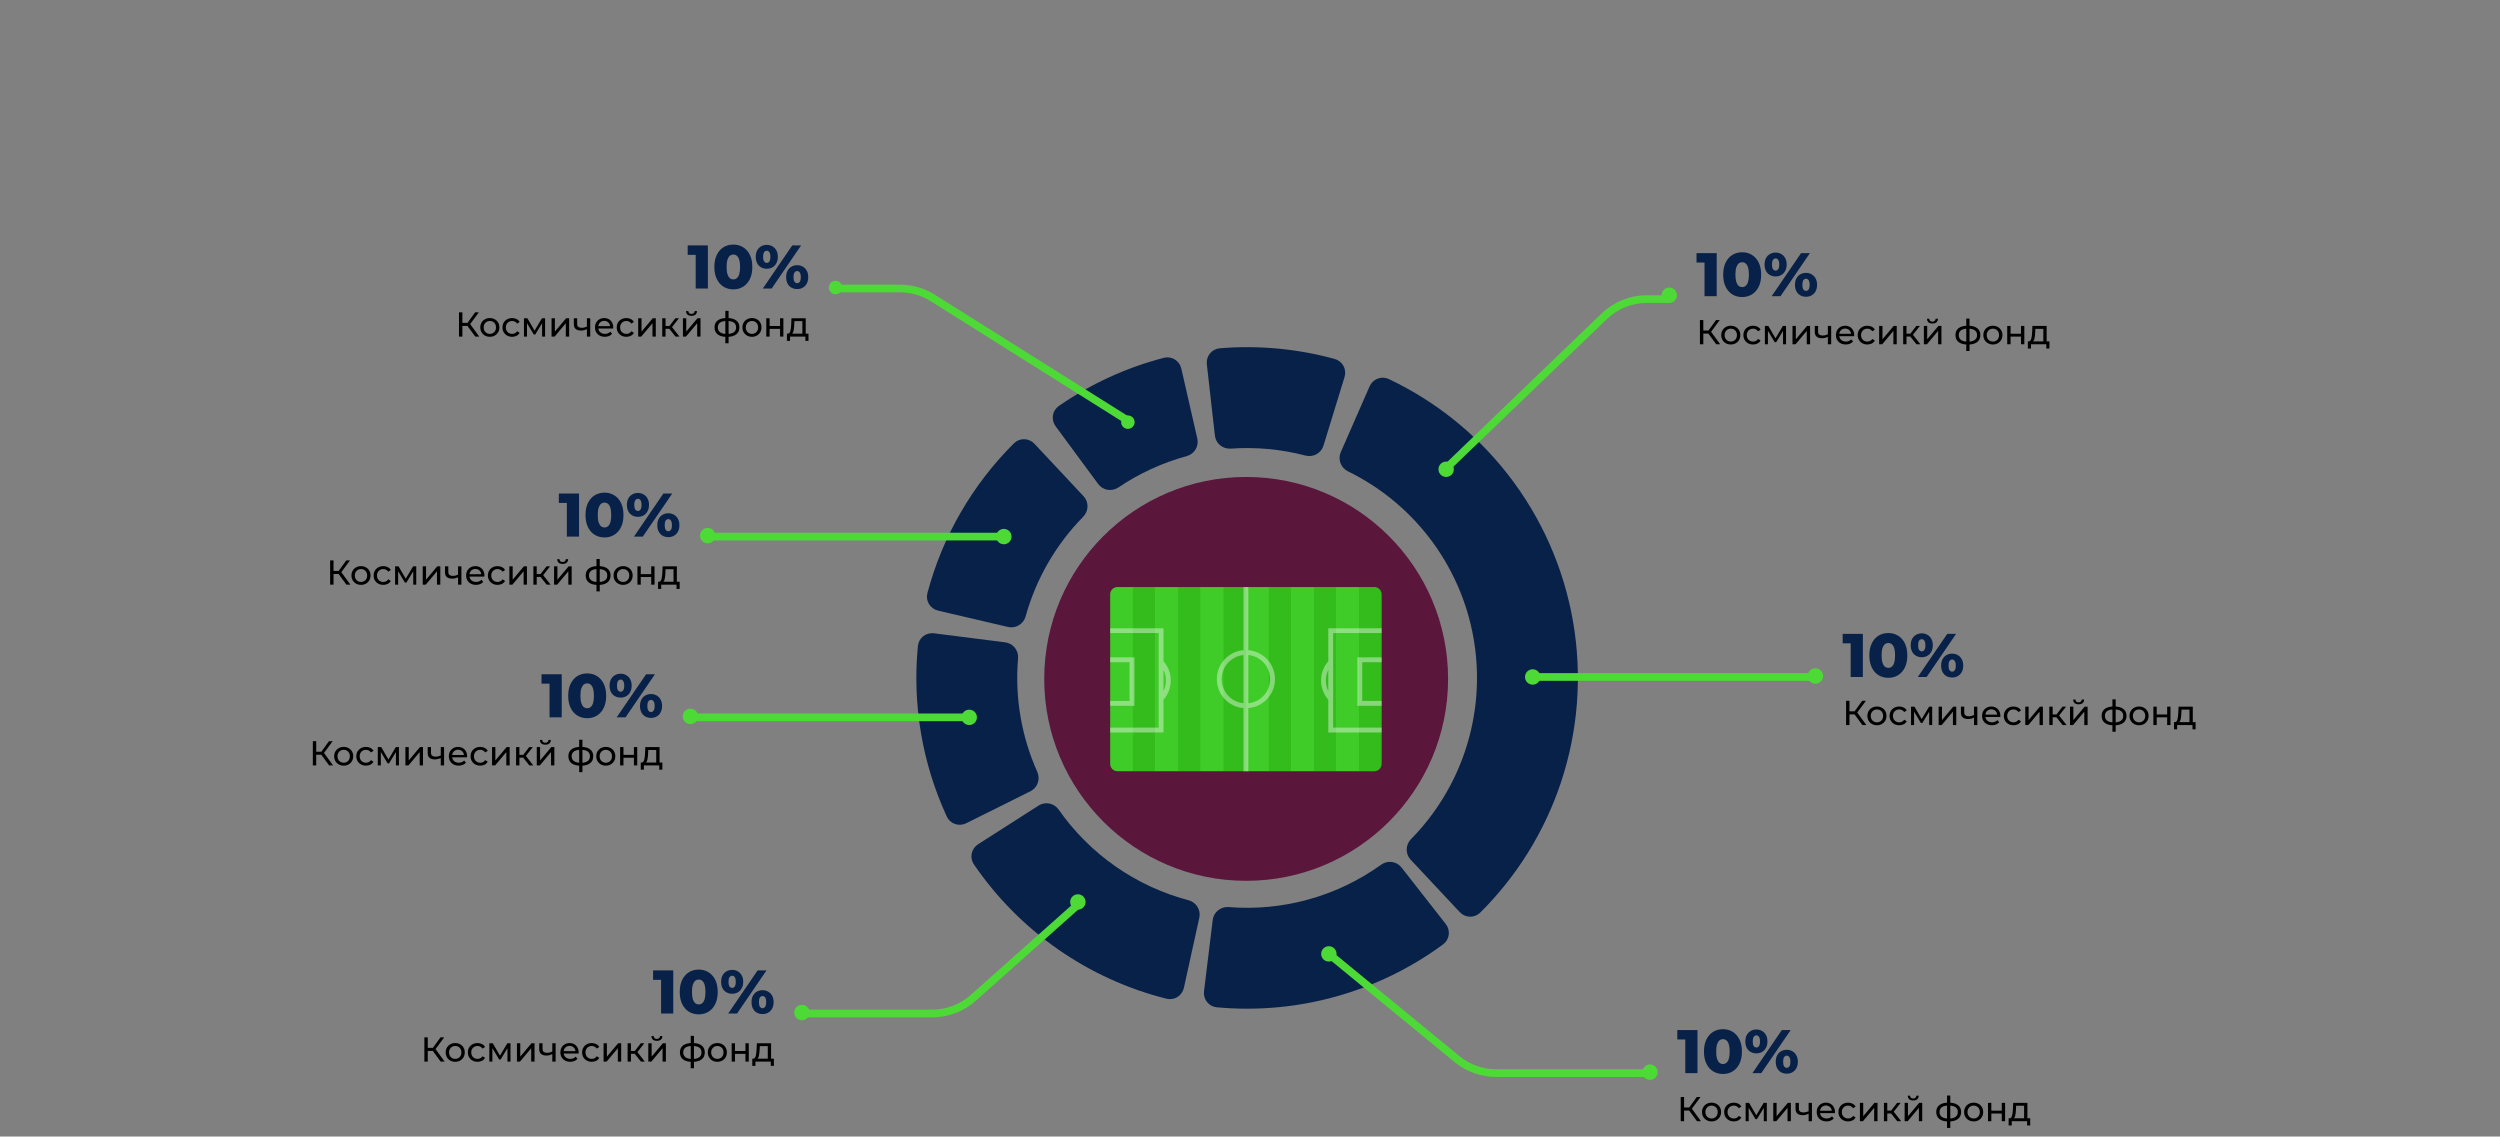 <svg width="1300" height="591" viewBox="0 0 1300 591" fill="none" xmlns="http://www.w3.org/2000/svg">
<rect x="0" y="0" width="1300" height="591" fill="#808080" stroke="none"/>
<rect x="577.297" y="305.266" width="141.145" height="95.777" fill="#4DDA36"/>
<rect x="577.297" y="305.266" width="11.762" height="95.777" fill="#3FCB28"/>
<rect x="589.059" y="305.266" width="11.762" height="95.777" fill="#33BC1C"/>
<rect x="600.822" y="305.266" width="11.762" height="95.777" fill="#3FCB28"/>
<rect x="612.584" y="305.266" width="11.762" height="95.777" fill="#33BC1C"/>
<rect x="624.346" y="305.266" width="11.762" height="95.777" fill="#3FCB28"/>
<rect x="636.108" y="305.266" width="11.762" height="95.777" fill="#33BC1C"/>
<rect x="647.87" y="305.266" width="11.762" height="95.777" fill="#3FCB28"/>
<rect x="659.632" y="305.266" width="11.762" height="95.777" fill="#33BC1C"/>
<rect x="671.394" y="305.266" width="11.762" height="95.777" fill="#3FCB28"/>
<rect x="683.156" y="305.266" width="11.762" height="95.777" fill="#33BC1C"/>
<rect x="694.918" y="305.266" width="11.762" height="95.777" fill="#3FCB28"/>
<rect x="706.68" y="305.266" width="11.762" height="95.777" fill="#33BC1C"/>
<path fill-rule="evenodd" clip-rule="evenodd" d="M648 458.023C705.99 458.023 753 411.013 753 353.023C753 295.034 705.99 248.023 648 248.023C590.01 248.023 543 295.034 543 353.023C543 411.013 590.01 458.023 648 458.023ZM581.078 305.265C578.99 305.265 577.297 306.958 577.297 309.046V397.261C577.297 399.349 578.99 401.042 581.078 401.042H714.662C716.75 401.042 718.442 399.349 718.442 397.261V309.046C718.442 306.958 716.75 305.265 714.662 305.265H581.078Z" fill="#5A163B"/>
<path opacity="0.4" fill-rule="evenodd" clip-rule="evenodd" d="M646.61 368.225L646.61 401.043H649.13L649.13 368.225C656.892 367.585 662.993 361.082 662.993 353.154C662.993 345.226 656.892 338.724 649.13 338.083L649.13 305.266L646.61 305.266L646.61 338.083C638.847 338.724 632.747 345.226 632.747 353.154C632.747 361.082 638.847 367.585 646.61 368.225ZM649.13 365.694C655.498 365.062 660.472 359.689 660.472 353.154C660.472 346.619 655.498 341.246 649.13 340.614V365.694ZM646.61 340.614L646.61 365.694C640.241 365.062 635.268 359.689 635.268 353.154C635.268 346.619 640.241 341.246 646.61 340.614Z" fill="white"/>
<path opacity="0.4" fill-rule="evenodd" clip-rule="evenodd" d="M602.502 329.21H577.297V326.689H603.762H605.022V327.95V343.844C607.374 346.509 608.803 350.012 608.803 353.847C608.803 357.681 607.374 361.185 605.022 363.85V379.619V380.879H603.762H577.297V378.359H602.502L602.502 366.532V363.361V344.332V341.162L602.502 329.21ZM606.283 353.847C606.283 355.819 605.83 357.685 605.022 359.347V348.346C605.83 350.008 606.283 351.874 606.283 353.847ZM577.297 344.333H587.379V364.496H577.297V367.017H588.639H589.9V365.756V343.072V341.812H588.639H577.297V344.333Z" fill="white"/>
<path opacity="0.4" fill-rule="evenodd" clip-rule="evenodd" d="M693.238 329.21H718.442V326.689H691.978H690.717V327.95V343.844C688.366 346.509 686.937 350.012 686.937 353.847C686.937 357.681 688.366 361.185 690.717 363.85V379.619V380.879H691.978H718.442V378.359H693.238L693.238 366.532V363.361V344.332V341.162L693.238 341.162V329.21ZM689.457 353.847C689.457 351.874 689.91 350.008 690.717 348.346V359.347C689.91 357.685 689.457 355.819 689.457 353.847ZM718.442 344.333H708.361V364.496H718.442V367.017H707.1H705.84V365.756V343.072V341.812H707.1H718.442V344.333Z" fill="white"/>
<path d="M714.493 201.886C715.61 199.335 718.586 198.167 721.102 199.359C744.895 210.637 765.755 227.315 782.006 248.09C799.294 270.19 810.825 296.236 815.564 323.892C820.304 351.547 818.104 379.946 809.162 406.541C800.756 431.542 786.64 454.214 767.96 472.771C765.985 474.733 762.789 474.623 760.887 472.59L735.343 445.301C733.441 443.269 733.555 440.086 735.507 438.101C748.463 424.929 758.275 408.97 764.177 391.416C770.615 372.268 772.199 351.82 768.786 331.908C765.374 311.997 757.072 293.244 744.625 277.332C733.214 262.745 718.648 250.964 702.045 242.857C699.544 241.636 698.377 238.672 699.494 236.122L714.493 201.886Z" fill="#082148" stroke="#082148" stroke-width="5"/>
<path d="M630.034 189.104C629.721 186.338 631.71 183.834 634.485 183.604C654.298 181.96 674.246 183.815 693.417 189.083C696.101 189.821 697.594 192.648 696.777 195.31L685.805 231.041C684.987 233.703 682.17 235.187 679.477 234.48C666.548 231.087 653.149 229.842 639.816 230.793C637.039 230.991 634.543 229.013 634.231 226.246L630.034 189.104Z" fill="#082148" stroke="#082148" stroke-width="5"/>
<path d="M550.914 220.146C549.262 217.905 549.736 214.742 552.025 213.158C568.371 201.842 586.582 193.49 605.823 188.484C608.517 187.783 611.222 189.488 611.843 192.202L620.174 228.64C620.795 231.354 619.094 234.046 616.408 234.778C603.512 238.293 591.28 243.903 580.203 251.384C577.896 252.942 574.746 252.473 573.094 250.233L550.914 220.146Z" fill="#082148" stroke="#082148" stroke-width="5"/>
<path d="M488.359 315.085C485.648 314.451 483.957 311.737 484.671 309.046C492.384 279.982 507.691 253.491 529.02 232.295C530.995 230.332 534.191 230.442 536.094 232.475L561.642 259.759C563.545 261.791 563.431 264.974 561.479 266.96C546.971 281.715 536.452 299.919 530.913 319.858C530.168 322.54 527.467 324.227 524.756 323.594L488.359 315.085Z" fill="#082148" stroke="#082148" stroke-width="5"/>
<path d="M501.298 425.861C498.806 427.103 495.772 426.092 494.606 423.564C482.003 396.263 476.889 366.097 479.791 336.168C480.06 333.397 482.591 331.442 485.353 331.793L522.433 336.505C525.195 336.856 527.138 339.379 526.901 342.153C525.143 362.771 528.657 383.501 537.112 402.388C538.249 404.929 537.246 407.952 534.754 409.193L501.298 425.861Z" fill="#082148" stroke="#082148" stroke-width="5"/>
<path d="M749.838 482.051C751.554 484.244 751.171 487.418 748.928 489.068C732.374 501.244 713.732 510.316 693.906 515.828C674.081 521.341 653.431 523.193 632.968 521.31C630.196 521.055 628.23 518.534 628.567 515.77L633.097 478.667C633.435 475.904 635.948 473.948 638.723 474.171C652.996 475.318 667.372 473.946 681.193 470.103C695.013 466.26 708.035 460.015 719.667 451.665C721.928 450.042 725.091 450.419 726.806 452.612L749.838 482.051Z" fill="#082148" stroke="#082148" stroke-width="5"/>
<path d="M613.18 513.145C612.582 515.864 609.891 517.591 607.191 516.913C587.261 511.905 568.394 503.31 551.517 491.536C534.641 479.763 520.061 465.022 508.48 448.047C506.911 445.747 507.603 442.625 509.948 441.125L541.438 420.988C543.784 419.488 546.893 420.18 548.488 422.462C556.693 434.196 566.908 444.405 578.672 452.613C590.437 460.82 603.545 466.882 617.391 470.532C620.083 471.241 621.806 473.92 621.208 476.639L613.18 513.145Z" fill="#082148" stroke="#082148" stroke-width="5"/>
<circle cx="858" cy="557.523" r="4" fill="#4DDA36"/>
<path d="M876.352 558.023V537.895L879.072 540.519H872.192V535.623H882.688V558.023H876.352ZM895.945 558.471C894.025 558.471 892.318 558.013 890.825 557.095C889.353 556.178 888.19 554.855 887.337 553.127C886.483 551.399 886.057 549.298 886.057 546.823C886.057 544.349 886.483 542.247 887.337 540.519C888.19 538.791 889.353 537.469 890.825 536.551C892.318 535.634 894.025 535.175 895.945 535.175C897.843 535.175 899.529 535.634 901.001 536.551C902.494 537.469 903.667 538.791 904.521 540.519C905.374 542.247 905.801 544.349 905.801 546.823C905.801 549.298 905.374 551.399 904.521 553.127C903.667 554.855 902.494 556.178 901.001 557.095C899.529 558.013 897.843 558.471 895.945 558.471ZM895.945 553.287C896.627 553.287 897.225 553.074 897.737 552.647C898.27 552.221 898.686 551.538 898.985 550.599C899.283 549.639 899.433 548.381 899.433 546.823C899.433 545.245 899.283 543.986 898.985 543.047C898.686 542.109 898.27 541.426 897.737 540.999C897.225 540.573 896.627 540.359 895.945 540.359C895.262 540.359 894.654 540.573 894.121 540.999C893.609 541.426 893.193 542.109 892.873 543.047C892.574 543.986 892.425 545.245 892.425 546.823C892.425 548.381 892.574 549.639 892.873 550.599C893.193 551.538 893.609 552.221 894.121 552.647C894.654 553.074 895.262 553.287 895.945 553.287ZM911.259 558.023L926.555 535.623H931.163L915.867 558.023H911.259ZM913.307 547.751C912.219 547.751 911.238 547.506 910.363 547.015C909.488 546.525 908.806 545.821 908.315 544.903C907.824 543.965 907.579 542.845 907.579 541.543C907.579 540.242 907.824 539.133 908.315 538.215C908.806 537.298 909.488 536.594 910.363 536.103C911.238 535.591 912.219 535.335 913.307 535.335C914.416 535.335 915.398 535.591 916.251 536.103C917.126 536.594 917.808 537.298 918.299 538.215C918.811 539.133 919.067 540.242 919.067 541.543C919.067 542.823 918.811 543.933 918.299 544.871C917.808 545.81 917.126 546.525 916.251 547.015C915.398 547.506 914.416 547.751 913.307 547.751ZM913.339 544.711C913.872 544.711 914.31 544.466 914.651 543.975C915.014 543.485 915.195 542.674 915.195 541.543C915.195 540.413 915.014 539.602 914.651 539.111C914.31 538.621 913.872 538.375 913.339 538.375C912.806 538.375 912.347 538.621 911.963 539.111C911.6 539.602 911.419 540.413 911.419 541.543C911.419 542.674 911.6 543.485 911.963 543.975C912.347 544.466 912.806 544.711 913.339 544.711ZM929.115 558.311C928.006 558.311 927.014 558.066 926.139 557.575C925.286 557.085 924.614 556.381 924.123 555.463C923.632 554.525 923.387 553.405 923.387 552.103C923.387 550.802 923.632 549.693 924.123 548.775C924.614 547.858 925.286 547.154 926.139 546.663C927.014 546.151 928.006 545.895 929.115 545.895C930.224 545.895 931.206 546.151 932.059 546.663C932.934 547.154 933.616 547.858 934.107 548.775C934.619 549.693 934.875 550.802 934.875 552.103C934.875 553.405 934.619 554.525 934.107 555.463C933.616 556.381 932.934 557.085 932.059 557.575C931.206 558.066 930.224 558.311 929.115 558.311ZM929.115 555.271C929.648 555.271 930.096 555.026 930.459 554.535C930.822 554.045 931.003 553.234 931.003 552.103C931.003 550.973 930.822 550.162 930.459 549.671C930.096 549.181 929.648 548.935 929.115 548.935C928.603 548.935 928.155 549.181 927.771 549.671C927.408 550.162 927.227 550.973 927.227 552.103C927.227 553.234 927.408 554.045 927.771 554.535C928.155 555.026 928.603 555.271 929.115 555.271Z" fill="#082148"/>
<path d="M882.44 583.023L877.868 576.813L879.326 575.913L884.492 583.023H882.44ZM873.962 583.023V570.423H875.726V583.023H873.962ZM875.186 577.479V575.895H879.272V577.479H875.186ZM879.488 576.921L877.832 576.669L882.35 570.423H884.276L879.488 576.921ZM890.012 583.131C889.052 583.131 888.2 582.921 887.456 582.501C886.712 582.081 886.124 581.505 885.692 580.773C885.26 580.029 885.044 579.189 885.044 578.253C885.044 577.305 885.26 576.465 885.692 575.733C886.124 575.001 886.712 574.431 887.456 574.023C888.2 573.603 889.052 573.393 890.012 573.393C890.96 573.393 891.806 573.603 892.55 574.023C893.306 574.431 893.894 575.001 894.314 575.733C894.746 576.453 894.962 577.293 894.962 578.253C894.962 579.201 894.746 580.041 894.314 580.773C893.894 581.505 893.306 582.081 892.55 582.501C891.806 582.921 890.96 583.131 890.012 583.131ZM890.012 581.619C890.624 581.619 891.17 581.481 891.65 581.205C892.142 580.929 892.526 580.539 892.802 580.035C893.078 579.519 893.216 578.925 893.216 578.253C893.216 577.569 893.078 576.981 892.802 576.489C892.526 575.985 892.142 575.595 891.65 575.319C891.17 575.043 890.624 574.905 890.012 574.905C889.4 574.905 888.854 575.043 888.374 575.319C887.894 575.595 887.51 575.985 887.222 576.489C886.934 576.981 886.79 577.569 886.79 578.253C886.79 578.925 886.934 579.519 887.222 580.035C887.51 580.539 887.894 580.929 888.374 581.205C888.854 581.481 889.4 581.619 890.012 581.619ZM901.615 583.131C900.643 583.131 899.773 582.921 899.005 582.501C898.249 582.081 897.655 581.505 897.223 580.773C896.791 580.041 896.575 579.201 896.575 578.253C896.575 577.305 896.791 576.465 897.223 575.733C897.655 575.001 898.249 574.431 899.005 574.023C899.773 573.603 900.643 573.393 901.615 573.393C902.479 573.393 903.247 573.567 903.919 573.915C904.603 574.251 905.131 574.755 905.503 575.427L904.189 576.273C903.877 575.805 903.493 575.463 903.037 575.247C902.593 575.019 902.113 574.905 901.597 574.905C900.973 574.905 900.415 575.043 899.923 575.319C899.431 575.595 899.041 575.985 898.753 576.489C898.465 576.981 898.321 577.569 898.321 578.253C898.321 578.937 898.465 579.531 898.753 580.035C899.041 580.539 899.431 580.929 899.923 581.205C900.415 581.481 900.973 581.619 901.597 581.619C902.113 581.619 902.593 581.511 903.037 581.295C903.493 581.067 903.877 580.719 904.189 580.251L905.503 581.079C905.131 581.739 904.603 582.249 903.919 582.609C903.247 582.957 902.479 583.131 901.615 583.131ZM907.74 583.023V573.483H909.522L913.626 580.539H912.906L917.118 573.483H918.738V583.023H917.172V575.427L917.46 575.589L913.608 581.943H912.852L908.982 575.463L909.324 575.391V583.023H907.74ZM922.102 583.023V573.483H923.83V580.431L929.68 573.483H931.246V583.023H929.518V576.075L923.686 583.023H922.102ZM940.612 579.117C940.108 579.357 939.586 579.549 939.046 579.693C938.518 579.825 937.972 579.891 937.408 579.891C936.256 579.891 935.344 579.621 934.672 579.081C934.012 578.541 933.682 577.707 933.682 576.579V573.483H935.41V576.471C935.41 577.155 935.62 577.659 936.04 577.983C936.472 578.307 937.048 578.469 937.768 578.469C938.224 578.469 938.692 578.409 939.172 578.289C939.664 578.169 940.144 578.001 940.612 577.785V579.117ZM940.486 583.023V573.483H942.214V583.023H940.486ZM949.817 583.131C948.797 583.131 947.897 582.921 947.117 582.501C946.349 582.081 945.749 581.505 945.317 580.773C944.897 580.041 944.687 579.201 944.687 578.253C944.687 577.305 944.891 576.465 945.299 575.733C945.719 575.001 946.289 574.431 947.009 574.023C947.741 573.603 948.563 573.393 949.475 573.393C950.399 573.393 951.215 573.597 951.923 574.005C952.631 574.413 953.183 574.989 953.579 575.733C953.987 576.465 954.191 577.323 954.191 578.307C954.191 578.379 954.185 578.463 954.173 578.559C954.173 578.655 954.167 578.745 954.155 578.829H946.037V577.587H953.255L952.553 578.019C952.565 577.407 952.439 576.861 952.175 576.381C951.911 575.901 951.545 575.529 951.077 575.265C950.621 574.989 950.087 574.851 949.475 574.851C948.875 574.851 948.341 574.989 947.873 575.265C947.405 575.529 947.039 575.907 946.775 576.399C946.511 576.879 946.379 577.431 946.379 578.055V578.343C946.379 578.979 946.523 579.549 946.811 580.053C947.111 580.545 947.525 580.929 948.053 581.205C948.581 581.481 949.187 581.619 949.871 581.619C950.435 581.619 950.945 581.523 951.401 581.331C951.869 581.139 952.277 580.851 952.625 580.467L953.579 581.583C953.147 582.087 952.607 582.471 951.959 582.735C951.323 582.999 950.609 583.131 949.817 583.131ZM961.029 583.131C960.057 583.131 959.187 582.921 958.419 582.501C957.663 582.081 957.069 581.505 956.637 580.773C956.205 580.041 955.989 579.201 955.989 578.253C955.989 577.305 956.205 576.465 956.637 575.733C957.069 575.001 957.663 574.431 958.419 574.023C959.187 573.603 960.057 573.393 961.029 573.393C961.893 573.393 962.661 573.567 963.333 573.915C964.017 574.251 964.545 574.755 964.917 575.427L963.603 576.273C963.291 575.805 962.907 575.463 962.451 575.247C962.007 575.019 961.527 574.905 961.011 574.905C960.387 574.905 959.829 575.043 959.337 575.319C958.845 575.595 958.455 575.985 958.167 576.489C957.879 576.981 957.735 577.569 957.735 578.253C957.735 578.937 957.879 579.531 958.167 580.035C958.455 580.539 958.845 580.929 959.337 581.205C959.829 581.481 960.387 581.619 961.011 581.619C961.527 581.619 962.007 581.511 962.451 581.295C962.907 581.067 963.291 580.719 963.603 580.251L964.917 581.079C964.545 581.739 964.017 582.249 963.333 582.609C962.661 582.957 961.893 583.131 961.029 583.131ZM967.154 583.023V573.483H968.882V580.431L974.732 573.483H976.298V583.023H974.57V576.075L968.738 583.023H967.154ZM986.565 583.023L982.875 578.379L984.297 577.515L988.599 583.023H986.565ZM979.653 583.023V573.483H981.381V583.023H979.653ZM980.859 578.991V577.515H984.009V578.991H980.859ZM984.441 578.451L982.839 578.235L986.493 573.483H988.347L984.441 578.451ZM990.41 583.023V573.483H992.138V580.431L997.988 573.483H999.554V583.023H997.826V576.075L991.994 583.023H990.41ZM994.874 572.241C993.998 572.241 993.308 572.031 992.804 571.611C992.312 571.179 992.06 570.561 992.048 569.757H993.218C993.23 570.213 993.38 570.573 993.668 570.837C993.968 571.101 994.364 571.233 994.856 571.233C995.348 571.233 995.744 571.101 996.044 570.837C996.344 570.573 996.5 570.213 996.512 569.757H997.718C997.706 570.561 997.448 571.179 996.944 571.611C996.44 572.031 995.75 572.241 994.874 572.241ZM1013.43 583.167C1013.42 583.167 1013.38 583.167 1013.3 583.167C1013.24 583.167 1013.18 583.167 1013.12 583.167C1013.06 583.167 1013.03 583.167 1013.02 583.167C1011.06 583.143 1009.54 582.711 1008.46 581.871C1007.38 581.019 1006.84 579.807 1006.84 578.235C1006.84 576.675 1007.38 575.481 1008.46 574.653C1009.55 573.813 1011.09 573.387 1013.07 573.375C1013.09 573.375 1013.13 573.375 1013.18 573.375C1013.24 573.375 1013.29 573.375 1013.34 573.375C1013.4 573.375 1013.44 573.375 1013.45 573.375C1015.45 573.375 1017.01 573.795 1018.11 574.635C1019.23 575.475 1019.78 576.675 1019.78 578.235C1019.78 579.819 1019.23 581.037 1018.11 581.889C1016.99 582.741 1015.43 583.167 1013.43 583.167ZM1013.39 581.655C1014.44 581.655 1015.3 581.523 1015.99 581.259C1016.68 580.995 1017.2 580.611 1017.55 580.107C1017.9 579.603 1018.07 578.979 1018.07 578.235C1018.07 577.503 1017.9 576.891 1017.55 576.399C1017.2 575.907 1016.68 575.535 1015.99 575.283C1015.3 575.031 1014.44 574.905 1013.39 574.905C1013.37 574.905 1013.32 574.905 1013.25 574.905C1013.18 574.905 1013.14 574.905 1013.12 574.905C1012.1 574.905 1011.25 575.037 1010.57 575.301C1009.9 575.553 1009.39 575.925 1009.06 576.417C1008.72 576.909 1008.55 577.515 1008.55 578.235C1008.55 578.967 1008.72 579.585 1009.06 580.089C1009.4 580.593 1009.91 580.977 1010.59 581.241C1011.27 581.505 1012.12 581.643 1013.12 581.655C1013.15 581.655 1013.19 581.655 1013.25 581.655C1013.32 581.655 1013.37 581.655 1013.39 581.655ZM1012.46 586.515V569.667H1014.15V586.515H1012.46ZM1026.31 583.131C1025.35 583.131 1024.5 582.921 1023.76 582.501C1023.01 582.081 1022.42 581.505 1021.99 580.773C1021.56 580.029 1021.34 579.189 1021.34 578.253C1021.34 577.305 1021.56 576.465 1021.99 575.733C1022.42 575.001 1023.01 574.431 1023.76 574.023C1024.5 573.603 1025.35 573.393 1026.31 573.393C1027.26 573.393 1028.11 573.603 1028.85 574.023C1029.61 574.431 1030.19 575.001 1030.61 575.733C1031.05 576.453 1031.26 577.293 1031.26 578.253C1031.26 579.201 1031.05 580.041 1030.61 580.773C1030.19 581.505 1029.61 582.081 1028.85 582.501C1028.11 582.921 1027.26 583.131 1026.31 583.131ZM1026.31 581.619C1026.92 581.619 1027.47 581.481 1027.95 581.205C1028.44 580.929 1028.83 580.539 1029.1 580.035C1029.38 579.519 1029.52 578.925 1029.52 578.253C1029.52 577.569 1029.38 576.981 1029.1 576.489C1028.83 575.985 1028.44 575.595 1027.95 575.319C1027.47 575.043 1026.92 574.905 1026.31 574.905C1025.7 574.905 1025.15 575.043 1024.67 575.319C1024.19 575.595 1023.81 575.985 1023.52 576.489C1023.23 576.981 1023.09 577.569 1023.09 578.253C1023.09 578.925 1023.23 579.519 1023.52 580.035C1023.81 580.539 1024.19 580.929 1024.67 581.205C1025.15 581.481 1025.7 581.619 1026.31 581.619ZM1033.76 583.023V573.483H1035.49V577.533H1040.92V573.483H1042.65V583.023H1040.92V579.027H1035.49V583.023H1033.76ZM1052.53 582.213V574.995H1048.39L1048.3 576.831C1048.27 577.431 1048.23 578.013 1048.17 578.577C1048.12 579.129 1048.04 579.639 1047.92 580.107C1047.81 580.575 1047.65 580.959 1047.43 581.259C1047.22 581.559 1046.93 581.745 1046.57 581.817L1044.86 581.511C1045.23 581.523 1045.53 581.403 1045.76 581.151C1045.99 580.887 1046.16 580.527 1046.28 580.071C1046.41 579.615 1046.51 579.099 1046.57 578.523C1046.63 577.935 1046.68 577.329 1046.71 576.705L1046.86 573.483H1054.25V582.213H1052.53ZM1044.48 585.237V581.511H1055.71V585.237H1054.09V583.023H1046.12V585.237H1044.48Z" fill="black"/>
<path d="M691 496.023L757.693 550.759C763.416 555.456 770.59 558.023 777.994 558.023H856" stroke="#4DDA36" stroke-width="4"/>
<circle cx="691" cy="496.023" r="4" fill="#4DDA36"/>
<path d="M752 243.523L834.209 164.459C840.17 158.726 848.12 155.523 856.391 155.523H868.5" stroke="#4DDA36" stroke-width="4"/>
<circle cx="868" cy="153.523" r="4" fill="#4DDA36"/>
<path d="M886.352 154.023V133.895L889.072 136.519H882.192V131.623H892.688V154.023H886.352ZM905.945 154.471C904.025 154.471 902.318 154.013 900.825 153.095C899.353 152.178 898.19 150.855 897.337 149.127C896.483 147.399 896.057 145.298 896.057 142.823C896.057 140.349 896.483 138.247 897.337 136.519C898.19 134.791 899.353 133.469 900.825 132.551C902.318 131.634 904.025 131.175 905.945 131.175C907.843 131.175 909.529 131.634 911.001 132.551C912.494 133.469 913.667 134.791 914.521 136.519C915.374 138.247 915.801 140.349 915.801 142.823C915.801 145.298 915.374 147.399 914.521 149.127C913.667 150.855 912.494 152.178 911.001 153.095C909.529 154.013 907.843 154.471 905.945 154.471ZM905.945 149.287C906.627 149.287 907.225 149.074 907.737 148.647C908.27 148.221 908.686 147.538 908.985 146.599C909.283 145.639 909.433 144.381 909.433 142.823C909.433 141.245 909.283 139.986 908.985 139.047C908.686 138.109 908.27 137.426 907.737 136.999C907.225 136.573 906.627 136.359 905.945 136.359C905.262 136.359 904.654 136.573 904.121 136.999C903.609 137.426 903.193 138.109 902.873 139.047C902.574 139.986 902.425 141.245 902.425 142.823C902.425 144.381 902.574 145.639 902.873 146.599C903.193 147.538 903.609 148.221 904.121 148.647C904.654 149.074 905.262 149.287 905.945 149.287ZM921.259 154.023L936.555 131.623H941.163L925.867 154.023H921.259ZM923.307 143.751C922.219 143.751 921.238 143.506 920.363 143.015C919.488 142.525 918.806 141.821 918.315 140.903C917.824 139.965 917.579 138.845 917.579 137.543C917.579 136.242 917.824 135.133 918.315 134.215C918.806 133.298 919.488 132.594 920.363 132.103C921.238 131.591 922.219 131.335 923.307 131.335C924.416 131.335 925.398 131.591 926.251 132.103C927.126 132.594 927.808 133.298 928.299 134.215C928.811 135.133 929.067 136.242 929.067 137.543C929.067 138.823 928.811 139.933 928.299 140.871C927.808 141.81 927.126 142.525 926.251 143.015C925.398 143.506 924.416 143.751 923.307 143.751ZM923.339 140.711C923.872 140.711 924.31 140.466 924.651 139.975C925.014 139.485 925.195 138.674 925.195 137.543C925.195 136.413 925.014 135.602 924.651 135.111C924.31 134.621 923.872 134.375 923.339 134.375C922.806 134.375 922.347 134.621 921.963 135.111C921.6 135.602 921.419 136.413 921.419 137.543C921.419 138.674 921.6 139.485 921.963 139.975C922.347 140.466 922.806 140.711 923.339 140.711ZM939.115 154.311C938.006 154.311 937.014 154.066 936.139 153.575C935.286 153.085 934.614 152.381 934.123 151.463C933.632 150.525 933.387 149.405 933.387 148.103C933.387 146.802 933.632 145.693 934.123 144.775C934.614 143.858 935.286 143.154 936.139 142.663C937.014 142.151 938.006 141.895 939.115 141.895C940.224 141.895 941.206 142.151 942.059 142.663C942.934 143.154 943.616 143.858 944.107 144.775C944.619 145.693 944.875 146.802 944.875 148.103C944.875 149.405 944.619 150.525 944.107 151.463C943.616 152.381 942.934 153.085 942.059 153.575C941.206 154.066 940.224 154.311 939.115 154.311ZM939.115 151.271C939.648 151.271 940.096 151.026 940.459 150.535C940.822 150.045 941.003 149.234 941.003 148.103C941.003 146.973 940.822 146.162 940.459 145.671C940.096 145.181 939.648 144.935 939.115 144.935C938.603 144.935 938.155 145.181 937.771 145.671C937.408 146.162 937.227 146.973 937.227 148.103C937.227 149.234 937.408 150.045 937.771 150.535C938.155 151.026 938.603 151.271 939.115 151.271Z" fill="#082148"/>
<path d="M892.44 179.023L887.868 172.813L889.326 171.913L894.492 179.023H892.44ZM883.962 179.023V166.423H885.726V179.023H883.962ZM885.186 173.479V171.895H889.272V173.479H885.186ZM889.488 172.921L887.832 172.669L892.35 166.423H894.276L889.488 172.921ZM900.012 179.131C899.052 179.131 898.2 178.921 897.456 178.501C896.712 178.081 896.124 177.505 895.692 176.773C895.26 176.029 895.044 175.189 895.044 174.253C895.044 173.305 895.26 172.465 895.692 171.733C896.124 171.001 896.712 170.431 897.456 170.023C898.2 169.603 899.052 169.393 900.012 169.393C900.96 169.393 901.806 169.603 902.55 170.023C903.306 170.431 903.894 171.001 904.314 171.733C904.746 172.453 904.962 173.293 904.962 174.253C904.962 175.201 904.746 176.041 904.314 176.773C903.894 177.505 903.306 178.081 902.55 178.501C901.806 178.921 900.96 179.131 900.012 179.131ZM900.012 177.619C900.624 177.619 901.17 177.481 901.65 177.205C902.142 176.929 902.526 176.539 902.802 176.035C903.078 175.519 903.216 174.925 903.216 174.253C903.216 173.569 903.078 172.981 902.802 172.489C902.526 171.985 902.142 171.595 901.65 171.319C901.17 171.043 900.624 170.905 900.012 170.905C899.4 170.905 898.854 171.043 898.374 171.319C897.894 171.595 897.51 171.985 897.222 172.489C896.934 172.981 896.79 173.569 896.79 174.253C896.79 174.925 896.934 175.519 897.222 176.035C897.51 176.539 897.894 176.929 898.374 177.205C898.854 177.481 899.4 177.619 900.012 177.619ZM911.615 179.131C910.643 179.131 909.773 178.921 909.005 178.501C908.249 178.081 907.655 177.505 907.223 176.773C906.791 176.041 906.575 175.201 906.575 174.253C906.575 173.305 906.791 172.465 907.223 171.733C907.655 171.001 908.249 170.431 909.005 170.023C909.773 169.603 910.643 169.393 911.615 169.393C912.479 169.393 913.247 169.567 913.919 169.915C914.603 170.251 915.131 170.755 915.503 171.427L914.189 172.273C913.877 171.805 913.493 171.463 913.037 171.247C912.593 171.019 912.113 170.905 911.597 170.905C910.973 170.905 910.415 171.043 909.923 171.319C909.431 171.595 909.041 171.985 908.753 172.489C908.465 172.981 908.321 173.569 908.321 174.253C908.321 174.937 908.465 175.531 908.753 176.035C909.041 176.539 909.431 176.929 909.923 177.205C910.415 177.481 910.973 177.619 911.597 177.619C912.113 177.619 912.593 177.511 913.037 177.295C913.493 177.067 913.877 176.719 914.189 176.251L915.503 177.079C915.131 177.739 914.603 178.249 913.919 178.609C913.247 178.957 912.479 179.131 911.615 179.131ZM917.74 179.023V169.483H919.522L923.626 176.539H922.906L927.118 169.483H928.738V179.023H927.172V171.427L927.46 171.589L923.608 177.943H922.852L918.982 171.463L919.324 171.391V179.023H917.74ZM932.102 179.023V169.483H933.83V176.431L939.68 169.483H941.246V179.023H939.518V172.075L933.686 179.023H932.102ZM950.612 175.117C950.108 175.357 949.586 175.549 949.046 175.693C948.518 175.825 947.972 175.891 947.408 175.891C946.256 175.891 945.344 175.621 944.672 175.081C944.012 174.541 943.682 173.707 943.682 172.579V169.483H945.41V172.471C945.41 173.155 945.62 173.659 946.04 173.983C946.472 174.307 947.048 174.469 947.768 174.469C948.224 174.469 948.692 174.409 949.172 174.289C949.664 174.169 950.144 174.001 950.612 173.785V175.117ZM950.486 179.023V169.483H952.214V179.023H950.486ZM959.817 179.131C958.797 179.131 957.897 178.921 957.117 178.501C956.349 178.081 955.749 177.505 955.317 176.773C954.897 176.041 954.687 175.201 954.687 174.253C954.687 173.305 954.891 172.465 955.299 171.733C955.719 171.001 956.289 170.431 957.009 170.023C957.741 169.603 958.563 169.393 959.475 169.393C960.399 169.393 961.215 169.597 961.923 170.005C962.631 170.413 963.183 170.989 963.579 171.733C963.987 172.465 964.191 173.323 964.191 174.307C964.191 174.379 964.185 174.463 964.173 174.559C964.173 174.655 964.167 174.745 964.155 174.829H956.037V173.587H963.255L962.553 174.019C962.565 173.407 962.439 172.861 962.175 172.381C961.911 171.901 961.545 171.529 961.077 171.265C960.621 170.989 960.087 170.851 959.475 170.851C958.875 170.851 958.341 170.989 957.873 171.265C957.405 171.529 957.039 171.907 956.775 172.399C956.511 172.879 956.379 173.431 956.379 174.055V174.343C956.379 174.979 956.523 175.549 956.811 176.053C957.111 176.545 957.525 176.929 958.053 177.205C958.581 177.481 959.187 177.619 959.871 177.619C960.435 177.619 960.945 177.523 961.401 177.331C961.869 177.139 962.277 176.851 962.625 176.467L963.579 177.583C963.147 178.087 962.607 178.471 961.959 178.735C961.323 178.999 960.609 179.131 959.817 179.131ZM971.029 179.131C970.057 179.131 969.187 178.921 968.419 178.501C967.663 178.081 967.069 177.505 966.637 176.773C966.205 176.041 965.989 175.201 965.989 174.253C965.989 173.305 966.205 172.465 966.637 171.733C967.069 171.001 967.663 170.431 968.419 170.023C969.187 169.603 970.057 169.393 971.029 169.393C971.893 169.393 972.661 169.567 973.333 169.915C974.017 170.251 974.545 170.755 974.917 171.427L973.603 172.273C973.291 171.805 972.907 171.463 972.451 171.247C972.007 171.019 971.527 170.905 971.011 170.905C970.387 170.905 969.829 171.043 969.337 171.319C968.845 171.595 968.455 171.985 968.167 172.489C967.879 172.981 967.735 173.569 967.735 174.253C967.735 174.937 967.879 175.531 968.167 176.035C968.455 176.539 968.845 176.929 969.337 177.205C969.829 177.481 970.387 177.619 971.011 177.619C971.527 177.619 972.007 177.511 972.451 177.295C972.907 177.067 973.291 176.719 973.603 176.251L974.917 177.079C974.545 177.739 974.017 178.249 973.333 178.609C972.661 178.957 971.893 179.131 971.029 179.131ZM977.154 179.023V169.483H978.882V176.431L984.732 169.483H986.298V179.023H984.57V172.075L978.738 179.023H977.154ZM996.565 179.023L992.875 174.379L994.297 173.515L998.599 179.023H996.565ZM989.653 179.023V169.483H991.381V179.023H989.653ZM990.859 174.991V173.515H994.009V174.991H990.859ZM994.441 174.451L992.839 174.235L996.493 169.483H998.347L994.441 174.451ZM1000.41 179.023V169.483H1002.14V176.431L1007.99 169.483H1009.55V179.023H1007.83V172.075L1001.99 179.023H1000.41ZM1004.87 168.241C1004 168.241 1003.31 168.031 1002.8 167.611C1002.31 167.179 1002.06 166.561 1002.05 165.757H1003.22C1003.23 166.213 1003.38 166.573 1003.67 166.837C1003.97 167.101 1004.36 167.233 1004.86 167.233C1005.35 167.233 1005.74 167.101 1006.04 166.837C1006.34 166.573 1006.5 166.213 1006.51 165.757H1007.72C1007.71 166.561 1007.45 167.179 1006.94 167.611C1006.44 168.031 1005.75 168.241 1004.87 168.241ZM1023.43 179.167C1023.42 179.167 1023.38 179.167 1023.3 179.167C1023.24 179.167 1023.18 179.167 1023.12 179.167C1023.06 179.167 1023.03 179.167 1023.02 179.167C1021.06 179.143 1019.54 178.711 1018.46 177.871C1017.38 177.019 1016.84 175.807 1016.84 174.235C1016.84 172.675 1017.38 171.481 1018.46 170.653C1019.55 169.813 1021.09 169.387 1023.07 169.375C1023.09 169.375 1023.13 169.375 1023.18 169.375C1023.24 169.375 1023.29 169.375 1023.34 169.375C1023.4 169.375 1023.44 169.375 1023.45 169.375C1025.45 169.375 1027.01 169.795 1028.11 170.635C1029.23 171.475 1029.78 172.675 1029.78 174.235C1029.78 175.819 1029.23 177.037 1028.11 177.889C1026.99 178.741 1025.43 179.167 1023.43 179.167ZM1023.39 177.655C1024.44 177.655 1025.3 177.523 1025.99 177.259C1026.68 176.995 1027.2 176.611 1027.55 176.107C1027.9 175.603 1028.07 174.979 1028.07 174.235C1028.07 173.503 1027.9 172.891 1027.55 172.399C1027.2 171.907 1026.68 171.535 1025.99 171.283C1025.3 171.031 1024.44 170.905 1023.39 170.905C1023.37 170.905 1023.32 170.905 1023.25 170.905C1023.18 170.905 1023.14 170.905 1023.12 170.905C1022.1 170.905 1021.25 171.037 1020.57 171.301C1019.9 171.553 1019.39 171.925 1019.06 172.417C1018.72 172.909 1018.55 173.515 1018.55 174.235C1018.55 174.967 1018.72 175.585 1019.06 176.089C1019.4 176.593 1019.91 176.977 1020.59 177.241C1021.27 177.505 1022.12 177.643 1023.12 177.655C1023.15 177.655 1023.19 177.655 1023.25 177.655C1023.32 177.655 1023.37 177.655 1023.39 177.655ZM1022.46 182.515V165.667H1024.15V182.515H1022.46ZM1036.31 179.131C1035.35 179.131 1034.5 178.921 1033.76 178.501C1033.01 178.081 1032.42 177.505 1031.99 176.773C1031.56 176.029 1031.34 175.189 1031.34 174.253C1031.34 173.305 1031.56 172.465 1031.99 171.733C1032.42 171.001 1033.01 170.431 1033.76 170.023C1034.5 169.603 1035.35 169.393 1036.31 169.393C1037.26 169.393 1038.11 169.603 1038.85 170.023C1039.61 170.431 1040.19 171.001 1040.61 171.733C1041.05 172.453 1041.26 173.293 1041.26 174.253C1041.26 175.201 1041.05 176.041 1040.61 176.773C1040.19 177.505 1039.61 178.081 1038.85 178.501C1038.11 178.921 1037.26 179.131 1036.31 179.131ZM1036.31 177.619C1036.92 177.619 1037.47 177.481 1037.95 177.205C1038.44 176.929 1038.83 176.539 1039.1 176.035C1039.38 175.519 1039.52 174.925 1039.52 174.253C1039.52 173.569 1039.38 172.981 1039.1 172.489C1038.83 171.985 1038.44 171.595 1037.95 171.319C1037.47 171.043 1036.92 170.905 1036.31 170.905C1035.7 170.905 1035.15 171.043 1034.67 171.319C1034.19 171.595 1033.81 171.985 1033.52 172.489C1033.23 172.981 1033.09 173.569 1033.09 174.253C1033.09 174.925 1033.23 175.519 1033.52 176.035C1033.81 176.539 1034.19 176.929 1034.67 177.205C1035.15 177.481 1035.7 177.619 1036.31 177.619ZM1043.76 179.023V169.483H1045.49V173.533H1050.92V169.483H1052.65V179.023H1050.92V175.027H1045.49V179.023H1043.76ZM1062.53 178.213V170.995H1058.39L1058.3 172.831C1058.27 173.431 1058.23 174.013 1058.17 174.577C1058.12 175.129 1058.04 175.639 1057.92 176.107C1057.81 176.575 1057.65 176.959 1057.43 177.259C1057.22 177.559 1056.93 177.745 1056.57 177.817L1054.86 177.511C1055.23 177.523 1055.53 177.403 1055.76 177.151C1055.99 176.887 1056.16 176.527 1056.28 176.071C1056.41 175.615 1056.51 175.099 1056.57 174.523C1056.63 173.935 1056.68 173.329 1056.71 172.705L1056.86 169.483H1064.25V178.213H1062.53ZM1054.48 181.237V177.511H1065.71V181.237H1064.09V179.023H1056.12V181.237H1054.48Z" fill="black"/>
<path d="M798 352.023L944 352.023" stroke="#4DDA36" stroke-width="4"/>
<circle cx="797" cy="352.023" r="4" fill="#4DDA36"/>
<path d="M294.758 279.023V258.895L297.478 261.519H290.598V256.623H301.094V279.023H294.758ZM314.351 279.471C312.431 279.471 310.724 279.013 309.231 278.095C307.759 277.178 306.596 275.855 305.743 274.127C304.89 272.399 304.463 270.298 304.463 267.823C304.463 265.349 304.89 263.247 305.743 261.519C306.596 259.791 307.759 258.469 309.231 257.551C310.724 256.634 312.431 256.175 314.351 256.175C316.25 256.175 317.935 256.634 319.407 257.551C320.9 258.469 322.074 259.791 322.927 261.519C323.78 263.247 324.207 265.349 324.207 267.823C324.207 270.298 323.78 272.399 322.927 274.127C322.074 275.855 320.9 277.178 319.407 278.095C317.935 279.013 316.25 279.471 314.351 279.471ZM314.351 274.287C315.034 274.287 315.631 274.074 316.143 273.647C316.676 273.221 317.092 272.538 317.391 271.599C317.69 270.639 317.839 269.381 317.839 267.823C317.839 266.245 317.69 264.986 317.391 264.047C317.092 263.109 316.676 262.426 316.143 261.999C315.631 261.573 315.034 261.359 314.351 261.359C313.668 261.359 313.06 261.573 312.527 261.999C312.015 262.426 311.599 263.109 311.279 264.047C310.98 264.986 310.831 266.245 310.831 267.823C310.831 269.381 310.98 270.639 311.279 271.599C311.599 272.538 312.015 273.221 312.527 273.647C313.06 274.074 313.668 274.287 314.351 274.287ZM329.665 279.023L344.961 256.623H349.569L334.273 279.023H329.665ZM331.713 268.751C330.625 268.751 329.644 268.506 328.769 268.015C327.895 267.525 327.212 266.821 326.721 265.903C326.231 264.965 325.985 263.845 325.985 262.543C325.985 261.242 326.231 260.133 326.721 259.215C327.212 258.298 327.895 257.594 328.769 257.103C329.644 256.591 330.625 256.335 331.713 256.335C332.823 256.335 333.804 256.591 334.657 257.103C335.532 257.594 336.215 258.298 336.705 259.215C337.217 260.133 337.473 261.242 337.473 262.543C337.473 263.823 337.217 264.933 336.705 265.871C336.215 266.81 335.532 267.525 334.657 268.015C333.804 268.506 332.823 268.751 331.713 268.751ZM331.745 265.711C332.279 265.711 332.716 265.466 333.057 264.975C333.42 264.485 333.601 263.674 333.601 262.543C333.601 261.413 333.42 260.602 333.057 260.111C332.716 259.621 332.279 259.375 331.745 259.375C331.212 259.375 330.753 259.621 330.369 260.111C330.007 260.602 329.825 261.413 329.825 262.543C329.825 263.674 330.007 264.485 330.369 264.975C330.753 265.466 331.212 265.711 331.745 265.711ZM347.521 279.311C346.412 279.311 345.42 279.066 344.545 278.575C343.692 278.085 343.02 277.381 342.529 276.463C342.039 275.525 341.793 274.405 341.793 273.103C341.793 271.802 342.039 270.693 342.529 269.775C343.02 268.858 343.692 268.154 344.545 267.663C345.42 267.151 346.412 266.895 347.521 266.895C348.631 266.895 349.612 267.151 350.465 267.663C351.34 268.154 352.023 268.858 352.513 269.775C353.025 270.693 353.281 271.802 353.281 273.103C353.281 274.405 353.025 275.525 352.513 276.463C352.023 277.381 351.34 278.085 350.465 278.575C349.612 279.066 348.631 279.311 347.521 279.311ZM347.521 276.271C348.055 276.271 348.503 276.026 348.865 275.535C349.228 275.045 349.409 274.234 349.409 273.103C349.409 271.973 349.228 271.162 348.865 270.671C348.503 270.181 348.055 269.935 347.521 269.935C347.009 269.935 346.561 270.181 346.177 270.671C345.815 271.162 345.633 271.973 345.633 273.103C345.633 274.234 345.815 275.045 346.177 275.535C346.561 276.026 347.009 276.271 347.521 276.271Z" fill="#082148"/>
<path d="M180.151 304.023L175.579 297.813L177.037 296.913L182.203 304.023H180.151ZM171.673 304.023V291.423H173.437V304.023H171.673ZM172.897 298.479V296.895H176.983V298.479H172.897ZM177.199 297.921L175.543 297.669L180.061 291.423H181.987L177.199 297.921ZM187.723 304.131C186.763 304.131 185.911 303.921 185.167 303.501C184.423 303.081 183.835 302.505 183.403 301.773C182.971 301.029 182.755 300.189 182.755 299.253C182.755 298.305 182.971 297.465 183.403 296.733C183.835 296.001 184.423 295.431 185.167 295.023C185.911 294.603 186.763 294.393 187.723 294.393C188.671 294.393 189.517 294.603 190.261 295.023C191.017 295.431 191.605 296.001 192.025 296.733C192.457 297.453 192.673 298.293 192.673 299.253C192.673 300.201 192.457 301.041 192.025 301.773C191.605 302.505 191.017 303.081 190.261 303.501C189.517 303.921 188.671 304.131 187.723 304.131ZM187.723 302.619C188.335 302.619 188.881 302.481 189.361 302.205C189.853 301.929 190.237 301.539 190.513 301.035C190.789 300.519 190.927 299.925 190.927 299.253C190.927 298.569 190.789 297.981 190.513 297.489C190.237 296.985 189.853 296.595 189.361 296.319C188.881 296.043 188.335 295.905 187.723 295.905C187.111 295.905 186.565 296.043 186.085 296.319C185.605 296.595 185.221 296.985 184.933 297.489C184.645 297.981 184.501 298.569 184.501 299.253C184.501 299.925 184.645 300.519 184.933 301.035C185.221 301.539 185.605 301.929 186.085 302.205C186.565 302.481 187.111 302.619 187.723 302.619ZM199.326 304.131C198.354 304.131 197.484 303.921 196.716 303.501C195.96 303.081 195.366 302.505 194.934 301.773C194.502 301.041 194.286 300.201 194.286 299.253C194.286 298.305 194.502 297.465 194.934 296.733C195.366 296.001 195.96 295.431 196.716 295.023C197.484 294.603 198.354 294.393 199.326 294.393C200.19 294.393 200.958 294.567 201.63 294.915C202.314 295.251 202.842 295.755 203.214 296.427L201.9 297.273C201.588 296.805 201.204 296.463 200.748 296.247C200.304 296.019 199.824 295.905 199.308 295.905C198.684 295.905 198.126 296.043 197.634 296.319C197.142 296.595 196.752 296.985 196.464 297.489C196.176 297.981 196.032 298.569 196.032 299.253C196.032 299.937 196.176 300.531 196.464 301.035C196.752 301.539 197.142 301.929 197.634 302.205C198.126 302.481 198.684 302.619 199.308 302.619C199.824 302.619 200.304 302.511 200.748 302.295C201.204 302.067 201.588 301.719 201.9 301.251L203.214 302.079C202.842 302.739 202.314 303.249 201.63 303.609C200.958 303.957 200.19 304.131 199.326 304.131ZM205.451 304.023V294.483H207.233L211.337 301.539H210.617L214.829 294.483H216.449V304.023H214.883V296.427L215.171 296.589L211.319 302.943H210.563L206.693 296.463L207.035 296.391V304.023H205.451ZM219.813 304.023V294.483H221.541V301.431L227.391 294.483H228.957V304.023H227.229V297.075L221.397 304.023H219.813ZM238.323 300.117C237.819 300.357 237.297 300.549 236.757 300.693C236.229 300.825 235.683 300.891 235.119 300.891C233.967 300.891 233.055 300.621 232.383 300.081C231.723 299.541 231.393 298.707 231.393 297.579V294.483H233.121V297.471C233.121 298.155 233.331 298.659 233.751 298.983C234.183 299.307 234.759 299.469 235.479 299.469C235.935 299.469 236.403 299.409 236.883 299.289C237.375 299.169 237.855 299.001 238.323 298.785V300.117ZM238.197 304.023V294.483H239.925V304.023H238.197ZM247.527 304.131C246.507 304.131 245.607 303.921 244.827 303.501C244.059 303.081 243.459 302.505 243.027 301.773C242.607 301.041 242.397 300.201 242.397 299.253C242.397 298.305 242.601 297.465 243.009 296.733C243.429 296.001 243.999 295.431 244.719 295.023C245.451 294.603 246.273 294.393 247.185 294.393C248.109 294.393 248.925 294.597 249.633 295.005C250.341 295.413 250.893 295.989 251.289 296.733C251.697 297.465 251.901 298.323 251.901 299.307C251.901 299.379 251.895 299.463 251.883 299.559C251.883 299.655 251.877 299.745 251.865 299.829H243.747V298.587H250.965L250.263 299.019C250.275 298.407 250.149 297.861 249.885 297.381C249.621 296.901 249.255 296.529 248.787 296.265C248.331 295.989 247.797 295.851 247.185 295.851C246.585 295.851 246.051 295.989 245.583 296.265C245.115 296.529 244.749 296.907 244.485 297.399C244.221 297.879 244.089 298.431 244.089 299.055V299.343C244.089 299.979 244.233 300.549 244.521 301.053C244.821 301.545 245.235 301.929 245.763 302.205C246.291 302.481 246.897 302.619 247.581 302.619C248.145 302.619 248.655 302.523 249.111 302.331C249.579 302.139 249.987 301.851 250.335 301.467L251.289 302.583C250.857 303.087 250.317 303.471 249.669 303.735C249.033 303.999 248.319 304.131 247.527 304.131ZM258.74 304.131C257.768 304.131 256.898 303.921 256.13 303.501C255.374 303.081 254.78 302.505 254.348 301.773C253.916 301.041 253.7 300.201 253.7 299.253C253.7 298.305 253.916 297.465 254.348 296.733C254.78 296.001 255.374 295.431 256.13 295.023C256.898 294.603 257.768 294.393 258.74 294.393C259.604 294.393 260.372 294.567 261.044 294.915C261.728 295.251 262.256 295.755 262.628 296.427L261.314 297.273C261.002 296.805 260.618 296.463 260.162 296.247C259.718 296.019 259.238 295.905 258.722 295.905C258.098 295.905 257.54 296.043 257.048 296.319C256.556 296.595 256.166 296.985 255.878 297.489C255.59 297.981 255.446 298.569 255.446 299.253C255.446 299.937 255.59 300.531 255.878 301.035C256.166 301.539 256.556 301.929 257.048 302.205C257.54 302.481 258.098 302.619 258.722 302.619C259.238 302.619 259.718 302.511 260.162 302.295C260.618 302.067 261.002 301.719 261.314 301.251L262.628 302.079C262.256 302.739 261.728 303.249 261.044 303.609C260.372 303.957 259.604 304.131 258.74 304.131ZM264.865 304.023V294.483H266.593V301.431L272.443 294.483H274.009V304.023H272.281V297.075L266.449 304.023H264.865ZM284.275 304.023L280.585 299.379L282.007 298.515L286.309 304.023H284.275ZM277.363 304.023V294.483H279.091V304.023H277.363ZM278.569 299.991V298.515H281.719V299.991H278.569ZM282.151 299.451L280.549 299.235L284.203 294.483H286.057L282.151 299.451ZM288.121 304.023V294.483H289.849V301.431L295.699 294.483H297.265V304.023H295.537V297.075L289.705 304.023H288.121ZM292.585 293.241C291.709 293.241 291.019 293.031 290.515 292.611C290.023 292.179 289.771 291.561 289.759 290.757H290.929C290.941 291.213 291.091 291.573 291.379 291.837C291.679 292.101 292.075 292.233 292.567 292.233C293.059 292.233 293.455 292.101 293.755 291.837C294.055 291.573 294.211 291.213 294.223 290.757H295.429C295.417 291.561 295.159 292.179 294.655 292.611C294.151 293.031 293.461 293.241 292.585 293.241ZM311.141 304.167C311.129 304.167 311.087 304.167 311.015 304.167C310.955 304.167 310.895 304.167 310.835 304.167C310.775 304.167 310.739 304.167 310.727 304.167C308.771 304.143 307.253 303.711 306.173 302.871C305.093 302.019 304.553 300.807 304.553 299.235C304.553 297.675 305.093 296.481 306.173 295.653C307.265 294.813 308.801 294.387 310.781 294.375C310.805 294.375 310.841 294.375 310.889 294.375C310.949 294.375 311.003 294.375 311.051 294.375C311.111 294.375 311.147 294.375 311.159 294.375C313.163 294.375 314.717 294.795 315.821 295.635C316.937 296.475 317.495 297.675 317.495 299.235C317.495 300.819 316.937 302.037 315.821 302.889C314.705 303.741 313.145 304.167 311.141 304.167ZM311.105 302.655C312.149 302.655 313.013 302.523 313.697 302.259C314.393 301.995 314.915 301.611 315.263 301.107C315.611 300.603 315.785 299.979 315.785 299.235C315.785 298.503 315.611 297.891 315.263 297.399C314.915 296.907 314.393 296.535 313.697 296.283C313.013 296.031 312.149 295.905 311.105 295.905C311.081 295.905 311.033 295.905 310.961 295.905C310.889 295.905 310.847 295.905 310.835 295.905C309.815 295.905 308.963 296.037 308.279 296.301C307.607 296.553 307.103 296.925 306.767 297.417C306.431 297.909 306.263 298.515 306.263 299.235C306.263 299.967 306.431 300.585 306.767 301.089C307.115 301.593 307.625 301.977 308.297 302.241C308.981 302.505 309.827 302.643 310.835 302.655C310.859 302.655 310.901 302.655 310.961 302.655C311.033 302.655 311.081 302.655 311.105 302.655ZM310.169 307.515V290.667H311.861V307.515H310.169ZM324.024 304.131C323.064 304.131 322.212 303.921 321.468 303.501C320.724 303.081 320.136 302.505 319.704 301.773C319.272 301.029 319.056 300.189 319.056 299.253C319.056 298.305 319.272 297.465 319.704 296.733C320.136 296.001 320.724 295.431 321.468 295.023C322.212 294.603 323.064 294.393 324.024 294.393C324.972 294.393 325.818 294.603 326.562 295.023C327.318 295.431 327.906 296.001 328.326 296.733C328.758 297.453 328.974 298.293 328.974 299.253C328.974 300.201 328.758 301.041 328.326 301.773C327.906 302.505 327.318 303.081 326.562 303.501C325.818 303.921 324.972 304.131 324.024 304.131ZM324.024 302.619C324.636 302.619 325.182 302.481 325.662 302.205C326.154 301.929 326.538 301.539 326.814 301.035C327.09 300.519 327.228 299.925 327.228 299.253C327.228 298.569 327.09 297.981 326.814 297.489C326.538 296.985 326.154 296.595 325.662 296.319C325.182 296.043 324.636 295.905 324.024 295.905C323.412 295.905 322.866 296.043 322.386 296.319C321.906 296.595 321.522 296.985 321.234 297.489C320.946 297.981 320.802 298.569 320.802 299.253C320.802 299.925 320.946 300.519 321.234 301.035C321.522 301.539 321.906 301.929 322.386 302.205C322.866 302.481 323.412 302.619 324.024 302.619ZM331.469 304.023V294.483H333.197V298.533H338.633V294.483H340.361V304.023H338.633V300.027H333.197V304.023H331.469ZM350.237 303.213V295.995H346.097L346.007 297.831C345.983 298.431 345.941 299.013 345.881 299.577C345.833 300.129 345.749 300.639 345.629 301.107C345.521 301.575 345.359 301.959 345.143 302.259C344.927 302.559 344.639 302.745 344.279 302.817L342.569 302.511C342.941 302.523 343.241 302.403 343.469 302.151C343.697 301.887 343.871 301.527 343.991 301.071C344.123 300.615 344.219 300.099 344.279 299.523C344.339 298.935 344.387 298.329 344.423 297.705L344.567 294.483H351.965V303.213H350.237ZM342.191 306.237V302.511H353.423V306.237H351.803V304.023H343.829V306.237H342.191Z" fill="black"/>
<circle cx="368" cy="278.523" r="4" fill="#4DDA36"/>
<path d="M285.758 373.023V352.895L288.478 355.519H281.598V350.623H292.094V373.023H285.758ZM305.351 373.471C303.431 373.471 301.724 373.013 300.231 372.095C298.759 371.178 297.596 369.855 296.743 368.127C295.89 366.399 295.463 364.298 295.463 361.823C295.463 359.349 295.89 357.247 296.743 355.519C297.596 353.791 298.759 352.469 300.231 351.551C301.724 350.634 303.431 350.175 305.351 350.175C307.25 350.175 308.935 350.634 310.407 351.551C311.9 352.469 313.074 353.791 313.927 355.519C314.78 357.247 315.207 359.349 315.207 361.823C315.207 364.298 314.78 366.399 313.927 368.127C313.074 369.855 311.9 371.178 310.407 372.095C308.935 373.013 307.25 373.471 305.351 373.471ZM305.351 368.287C306.034 368.287 306.631 368.074 307.143 367.647C307.676 367.221 308.092 366.538 308.391 365.599C308.69 364.639 308.839 363.381 308.839 361.823C308.839 360.245 308.69 358.986 308.391 358.047C308.092 357.109 307.676 356.426 307.143 355.999C306.631 355.573 306.034 355.359 305.351 355.359C304.668 355.359 304.06 355.573 303.527 355.999C303.015 356.426 302.599 357.109 302.279 358.047C301.98 358.986 301.831 360.245 301.831 361.823C301.831 363.381 301.98 364.639 302.279 365.599C302.599 366.538 303.015 367.221 303.527 367.647C304.06 368.074 304.668 368.287 305.351 368.287ZM320.665 373.023L335.961 350.623H340.569L325.273 373.023H320.665ZM322.713 362.751C321.625 362.751 320.644 362.506 319.769 362.015C318.895 361.525 318.212 360.821 317.721 359.903C317.231 358.965 316.985 357.845 316.985 356.543C316.985 355.242 317.231 354.133 317.721 353.215C318.212 352.298 318.895 351.594 319.769 351.103C320.644 350.591 321.625 350.335 322.713 350.335C323.823 350.335 324.804 350.591 325.657 351.103C326.532 351.594 327.215 352.298 327.705 353.215C328.217 354.133 328.473 355.242 328.473 356.543C328.473 357.823 328.217 358.933 327.705 359.871C327.215 360.81 326.532 361.525 325.657 362.015C324.804 362.506 323.823 362.751 322.713 362.751ZM322.745 359.711C323.279 359.711 323.716 359.466 324.057 358.975C324.42 358.485 324.601 357.674 324.601 356.543C324.601 355.413 324.42 354.602 324.057 354.111C323.716 353.621 323.279 353.375 322.745 353.375C322.212 353.375 321.753 353.621 321.369 354.111C321.007 354.602 320.825 355.413 320.825 356.543C320.825 357.674 321.007 358.485 321.369 358.975C321.753 359.466 322.212 359.711 322.745 359.711ZM338.521 373.311C337.412 373.311 336.42 373.066 335.545 372.575C334.692 372.085 334.02 371.381 333.529 370.463C333.039 369.525 332.793 368.405 332.793 367.103C332.793 365.802 333.039 364.693 333.529 363.775C334.02 362.858 334.692 362.154 335.545 361.663C336.42 361.151 337.412 360.895 338.521 360.895C339.631 360.895 340.612 361.151 341.465 361.663C342.34 362.154 343.023 362.858 343.513 363.775C344.025 364.693 344.281 365.802 344.281 367.103C344.281 368.405 344.025 369.525 343.513 370.463C343.023 371.381 342.34 372.085 341.465 372.575C340.612 373.066 339.631 373.311 338.521 373.311ZM338.521 370.271C339.055 370.271 339.503 370.026 339.865 369.535C340.228 369.045 340.409 368.234 340.409 367.103C340.409 365.973 340.228 365.162 339.865 364.671C339.503 364.181 339.055 363.935 338.521 363.935C338.009 363.935 337.561 364.181 337.177 364.671C336.815 365.162 336.633 365.973 336.633 367.103C336.633 368.234 336.815 369.045 337.177 369.535C337.561 370.026 338.009 370.271 338.521 370.271Z" fill="#082148"/>
<path d="M171.151 398.023L166.579 391.813L168.037 390.913L173.203 398.023H171.151ZM162.673 398.023V385.423H164.437V398.023H162.673ZM163.897 392.479V390.895H167.983V392.479H163.897ZM168.199 391.921L166.543 391.669L171.061 385.423H172.987L168.199 391.921ZM178.723 398.131C177.763 398.131 176.911 397.921 176.167 397.501C175.423 397.081 174.835 396.505 174.403 395.773C173.971 395.029 173.755 394.189 173.755 393.253C173.755 392.305 173.971 391.465 174.403 390.733C174.835 390.001 175.423 389.431 176.167 389.023C176.911 388.603 177.763 388.393 178.723 388.393C179.671 388.393 180.517 388.603 181.261 389.023C182.017 389.431 182.605 390.001 183.025 390.733C183.457 391.453 183.673 392.293 183.673 393.253C183.673 394.201 183.457 395.041 183.025 395.773C182.605 396.505 182.017 397.081 181.261 397.501C180.517 397.921 179.671 398.131 178.723 398.131ZM178.723 396.619C179.335 396.619 179.881 396.481 180.361 396.205C180.853 395.929 181.237 395.539 181.513 395.035C181.789 394.519 181.927 393.925 181.927 393.253C181.927 392.569 181.789 391.981 181.513 391.489C181.237 390.985 180.853 390.595 180.361 390.319C179.881 390.043 179.335 389.905 178.723 389.905C178.111 389.905 177.565 390.043 177.085 390.319C176.605 390.595 176.221 390.985 175.933 391.489C175.645 391.981 175.501 392.569 175.501 393.253C175.501 393.925 175.645 394.519 175.933 395.035C176.221 395.539 176.605 395.929 177.085 396.205C177.565 396.481 178.111 396.619 178.723 396.619ZM190.326 398.131C189.354 398.131 188.484 397.921 187.716 397.501C186.96 397.081 186.366 396.505 185.934 395.773C185.502 395.041 185.286 394.201 185.286 393.253C185.286 392.305 185.502 391.465 185.934 390.733C186.366 390.001 186.96 389.431 187.716 389.023C188.484 388.603 189.354 388.393 190.326 388.393C191.19 388.393 191.958 388.567 192.63 388.915C193.314 389.251 193.842 389.755 194.214 390.427L192.9 391.273C192.588 390.805 192.204 390.463 191.748 390.247C191.304 390.019 190.824 389.905 190.308 389.905C189.684 389.905 189.126 390.043 188.634 390.319C188.142 390.595 187.752 390.985 187.464 391.489C187.176 391.981 187.032 392.569 187.032 393.253C187.032 393.937 187.176 394.531 187.464 395.035C187.752 395.539 188.142 395.929 188.634 396.205C189.126 396.481 189.684 396.619 190.308 396.619C190.824 396.619 191.304 396.511 191.748 396.295C192.204 396.067 192.588 395.719 192.9 395.251L194.214 396.079C193.842 396.739 193.314 397.249 192.63 397.609C191.958 397.957 191.19 398.131 190.326 398.131ZM196.451 398.023V388.483H198.233L202.337 395.539H201.617L205.829 388.483H207.449V398.023H205.883V390.427L206.171 390.589L202.319 396.943H201.563L197.693 390.463L198.035 390.391V398.023H196.451ZM210.813 398.023V388.483H212.541V395.431L218.391 388.483H219.957V398.023H218.229V391.075L212.397 398.023H210.813ZM229.323 394.117C228.819 394.357 228.297 394.549 227.757 394.693C227.229 394.825 226.683 394.891 226.119 394.891C224.967 394.891 224.055 394.621 223.383 394.081C222.723 393.541 222.393 392.707 222.393 391.579V388.483H224.121V391.471C224.121 392.155 224.331 392.659 224.751 392.983C225.183 393.307 225.759 393.469 226.479 393.469C226.935 393.469 227.403 393.409 227.883 393.289C228.375 393.169 228.855 393.001 229.323 392.785V394.117ZM229.197 398.023V388.483H230.925V398.023H229.197ZM238.527 398.131C237.507 398.131 236.607 397.921 235.827 397.501C235.059 397.081 234.459 396.505 234.027 395.773C233.607 395.041 233.397 394.201 233.397 393.253C233.397 392.305 233.601 391.465 234.009 390.733C234.429 390.001 234.999 389.431 235.719 389.023C236.451 388.603 237.273 388.393 238.185 388.393C239.109 388.393 239.925 388.597 240.633 389.005C241.341 389.413 241.893 389.989 242.289 390.733C242.697 391.465 242.901 392.323 242.901 393.307C242.901 393.379 242.895 393.463 242.883 393.559C242.883 393.655 242.877 393.745 242.865 393.829H234.747V392.587H241.965L241.263 393.019C241.275 392.407 241.149 391.861 240.885 391.381C240.621 390.901 240.255 390.529 239.787 390.265C239.331 389.989 238.797 389.851 238.185 389.851C237.585 389.851 237.051 389.989 236.583 390.265C236.115 390.529 235.749 390.907 235.485 391.399C235.221 391.879 235.089 392.431 235.089 393.055V393.343C235.089 393.979 235.233 394.549 235.521 395.053C235.821 395.545 236.235 395.929 236.763 396.205C237.291 396.481 237.897 396.619 238.581 396.619C239.145 396.619 239.655 396.523 240.111 396.331C240.579 396.139 240.987 395.851 241.335 395.467L242.289 396.583C241.857 397.087 241.317 397.471 240.669 397.735C240.033 397.999 239.319 398.131 238.527 398.131ZM249.74 398.131C248.768 398.131 247.898 397.921 247.13 397.501C246.374 397.081 245.78 396.505 245.348 395.773C244.916 395.041 244.7 394.201 244.7 393.253C244.7 392.305 244.916 391.465 245.348 390.733C245.78 390.001 246.374 389.431 247.13 389.023C247.898 388.603 248.768 388.393 249.74 388.393C250.604 388.393 251.372 388.567 252.044 388.915C252.728 389.251 253.256 389.755 253.628 390.427L252.314 391.273C252.002 390.805 251.618 390.463 251.162 390.247C250.718 390.019 250.238 389.905 249.722 389.905C249.098 389.905 248.54 390.043 248.048 390.319C247.556 390.595 247.166 390.985 246.878 391.489C246.59 391.981 246.446 392.569 246.446 393.253C246.446 393.937 246.59 394.531 246.878 395.035C247.166 395.539 247.556 395.929 248.048 396.205C248.54 396.481 249.098 396.619 249.722 396.619C250.238 396.619 250.718 396.511 251.162 396.295C251.618 396.067 252.002 395.719 252.314 395.251L253.628 396.079C253.256 396.739 252.728 397.249 252.044 397.609C251.372 397.957 250.604 398.131 249.74 398.131ZM255.865 398.023V388.483H257.593V395.431L263.443 388.483H265.009V398.023H263.281V391.075L257.449 398.023H255.865ZM275.275 398.023L271.585 393.379L273.007 392.515L277.309 398.023H275.275ZM268.363 398.023V388.483H270.091V398.023H268.363ZM269.569 393.991V392.515H272.719V393.991H269.569ZM273.151 393.451L271.549 393.235L275.203 388.483H277.057L273.151 393.451ZM279.121 398.023V388.483H280.849V395.431L286.699 388.483H288.265V398.023H286.537V391.075L280.705 398.023H279.121ZM283.585 387.241C282.709 387.241 282.019 387.031 281.515 386.611C281.023 386.179 280.771 385.561 280.759 384.757H281.929C281.941 385.213 282.091 385.573 282.379 385.837C282.679 386.101 283.075 386.233 283.567 386.233C284.059 386.233 284.455 386.101 284.755 385.837C285.055 385.573 285.211 385.213 285.223 384.757H286.429C286.417 385.561 286.159 386.179 285.655 386.611C285.151 387.031 284.461 387.241 283.585 387.241ZM302.141 398.167C302.129 398.167 302.087 398.167 302.015 398.167C301.955 398.167 301.895 398.167 301.835 398.167C301.775 398.167 301.739 398.167 301.727 398.167C299.771 398.143 298.253 397.711 297.173 396.871C296.093 396.019 295.553 394.807 295.553 393.235C295.553 391.675 296.093 390.481 297.173 389.653C298.265 388.813 299.801 388.387 301.781 388.375C301.805 388.375 301.841 388.375 301.889 388.375C301.949 388.375 302.003 388.375 302.051 388.375C302.111 388.375 302.147 388.375 302.159 388.375C304.163 388.375 305.717 388.795 306.821 389.635C307.937 390.475 308.495 391.675 308.495 393.235C308.495 394.819 307.937 396.037 306.821 396.889C305.705 397.741 304.145 398.167 302.141 398.167ZM302.105 396.655C303.149 396.655 304.013 396.523 304.697 396.259C305.393 395.995 305.915 395.611 306.263 395.107C306.611 394.603 306.785 393.979 306.785 393.235C306.785 392.503 306.611 391.891 306.263 391.399C305.915 390.907 305.393 390.535 304.697 390.283C304.013 390.031 303.149 389.905 302.105 389.905C302.081 389.905 302.033 389.905 301.961 389.905C301.889 389.905 301.847 389.905 301.835 389.905C300.815 389.905 299.963 390.037 299.279 390.301C298.607 390.553 298.103 390.925 297.767 391.417C297.431 391.909 297.263 392.515 297.263 393.235C297.263 393.967 297.431 394.585 297.767 395.089C298.115 395.593 298.625 395.977 299.297 396.241C299.981 396.505 300.827 396.643 301.835 396.655C301.859 396.655 301.901 396.655 301.961 396.655C302.033 396.655 302.081 396.655 302.105 396.655ZM301.169 401.515V384.667H302.861V401.515H301.169ZM315.024 398.131C314.064 398.131 313.212 397.921 312.468 397.501C311.724 397.081 311.136 396.505 310.704 395.773C310.272 395.029 310.056 394.189 310.056 393.253C310.056 392.305 310.272 391.465 310.704 390.733C311.136 390.001 311.724 389.431 312.468 389.023C313.212 388.603 314.064 388.393 315.024 388.393C315.972 388.393 316.818 388.603 317.562 389.023C318.318 389.431 318.906 390.001 319.326 390.733C319.758 391.453 319.974 392.293 319.974 393.253C319.974 394.201 319.758 395.041 319.326 395.773C318.906 396.505 318.318 397.081 317.562 397.501C316.818 397.921 315.972 398.131 315.024 398.131ZM315.024 396.619C315.636 396.619 316.182 396.481 316.662 396.205C317.154 395.929 317.538 395.539 317.814 395.035C318.09 394.519 318.228 393.925 318.228 393.253C318.228 392.569 318.09 391.981 317.814 391.489C317.538 390.985 317.154 390.595 316.662 390.319C316.182 390.043 315.636 389.905 315.024 389.905C314.412 389.905 313.866 390.043 313.386 390.319C312.906 390.595 312.522 390.985 312.234 391.489C311.946 391.981 311.802 392.569 311.802 393.253C311.802 393.925 311.946 394.519 312.234 395.035C312.522 395.539 312.906 395.929 313.386 396.205C313.866 396.481 314.412 396.619 315.024 396.619ZM322.469 398.023V388.483H324.197V392.533H329.633V388.483H331.361V398.023H329.633V394.027H324.197V398.023H322.469ZM341.237 397.213V389.995H337.097L337.007 391.831C336.983 392.431 336.941 393.013 336.881 393.577C336.833 394.129 336.749 394.639 336.629 395.107C336.521 395.575 336.359 395.959 336.143 396.259C335.927 396.559 335.639 396.745 335.279 396.817L333.569 396.511C333.941 396.523 334.241 396.403 334.469 396.151C334.697 395.887 334.871 395.527 334.991 395.071C335.123 394.615 335.219 394.099 335.279 393.523C335.339 392.935 335.387 392.329 335.423 391.705L335.567 388.483H342.965V397.213H341.237ZM333.191 400.237V396.511H344.423V400.237H342.803V398.023H334.829V400.237H333.191Z" fill="black"/>
<circle cx="359" cy="372.523" r="4" fill="#4DDA36"/>
<path d="M343.758 527.023V506.895L346.478 509.519H339.598V504.623H350.094V527.023H343.758ZM363.351 527.471C361.431 527.471 359.724 527.013 358.231 526.095C356.759 525.178 355.596 523.855 354.743 522.127C353.89 520.399 353.463 518.298 353.463 515.823C353.463 513.349 353.89 511.247 354.743 509.519C355.596 507.791 356.759 506.469 358.231 505.551C359.724 504.634 361.431 504.175 363.351 504.175C365.25 504.175 366.935 504.634 368.407 505.551C369.9 506.469 371.074 507.791 371.927 509.519C372.78 511.247 373.207 513.349 373.207 515.823C373.207 518.298 372.78 520.399 371.927 522.127C371.074 523.855 369.9 525.178 368.407 526.095C366.935 527.013 365.25 527.471 363.351 527.471ZM363.351 522.287C364.034 522.287 364.631 522.074 365.143 521.647C365.676 521.221 366.092 520.538 366.391 519.599C366.69 518.639 366.839 517.381 366.839 515.823C366.839 514.245 366.69 512.986 366.391 512.047C366.092 511.109 365.676 510.426 365.143 509.999C364.631 509.573 364.034 509.359 363.351 509.359C362.668 509.359 362.06 509.573 361.527 509.999C361.015 510.426 360.599 511.109 360.279 512.047C359.98 512.986 359.831 514.245 359.831 515.823C359.831 517.381 359.98 518.639 360.279 519.599C360.599 520.538 361.015 521.221 361.527 521.647C362.06 522.074 362.668 522.287 363.351 522.287ZM378.665 527.023L393.961 504.623H398.569L383.273 527.023H378.665ZM380.713 516.751C379.625 516.751 378.644 516.506 377.769 516.015C376.895 515.525 376.212 514.821 375.721 513.903C375.231 512.965 374.985 511.845 374.985 510.543C374.985 509.242 375.231 508.133 375.721 507.215C376.212 506.298 376.895 505.594 377.769 505.103C378.644 504.591 379.625 504.335 380.713 504.335C381.823 504.335 382.804 504.591 383.657 505.103C384.532 505.594 385.215 506.298 385.705 507.215C386.217 508.133 386.473 509.242 386.473 510.543C386.473 511.823 386.217 512.933 385.705 513.871C385.215 514.81 384.532 515.525 383.657 516.015C382.804 516.506 381.823 516.751 380.713 516.751ZM380.745 513.711C381.279 513.711 381.716 513.466 382.057 512.975C382.42 512.485 382.601 511.674 382.601 510.543C382.601 509.413 382.42 508.602 382.057 508.111C381.716 507.621 381.279 507.375 380.745 507.375C380.212 507.375 379.753 507.621 379.369 508.111C379.007 508.602 378.825 509.413 378.825 510.543C378.825 511.674 379.007 512.485 379.369 512.975C379.753 513.466 380.212 513.711 380.745 513.711ZM396.521 527.311C395.412 527.311 394.42 527.066 393.545 526.575C392.692 526.085 392.02 525.381 391.529 524.463C391.039 523.525 390.793 522.405 390.793 521.103C390.793 519.802 391.039 518.693 391.529 517.775C392.02 516.858 392.692 516.154 393.545 515.663C394.42 515.151 395.412 514.895 396.521 514.895C397.631 514.895 398.612 515.151 399.465 515.663C400.34 516.154 401.023 516.858 401.513 517.775C402.025 518.693 402.281 519.802 402.281 521.103C402.281 522.405 402.025 523.525 401.513 524.463C401.023 525.381 400.34 526.085 399.465 526.575C398.612 527.066 397.631 527.311 396.521 527.311ZM396.521 524.271C397.055 524.271 397.503 524.026 397.865 523.535C398.228 523.045 398.409 522.234 398.409 521.103C398.409 519.973 398.228 519.162 397.865 518.671C397.503 518.181 397.055 517.935 396.521 517.935C396.009 517.935 395.561 518.181 395.177 518.671C394.815 519.162 394.633 519.973 394.633 521.103C394.633 522.234 394.815 523.045 395.177 523.535C395.561 524.026 396.009 524.271 396.521 524.271Z" fill="#082148"/>
<path d="M229.151 552.023L224.579 545.813L226.037 544.913L231.203 552.023H229.151ZM220.673 552.023V539.423H222.437V552.023H220.673ZM221.897 546.479V544.895H225.983V546.479H221.897ZM226.199 545.921L224.543 545.669L229.061 539.423H230.987L226.199 545.921ZM236.723 552.131C235.763 552.131 234.911 551.921 234.167 551.501C233.423 551.081 232.835 550.505 232.403 549.773C231.971 549.029 231.755 548.189 231.755 547.253C231.755 546.305 231.971 545.465 232.403 544.733C232.835 544.001 233.423 543.431 234.167 543.023C234.911 542.603 235.763 542.393 236.723 542.393C237.671 542.393 238.517 542.603 239.261 543.023C240.017 543.431 240.605 544.001 241.025 544.733C241.457 545.453 241.673 546.293 241.673 547.253C241.673 548.201 241.457 549.041 241.025 549.773C240.605 550.505 240.017 551.081 239.261 551.501C238.517 551.921 237.671 552.131 236.723 552.131ZM236.723 550.619C237.335 550.619 237.881 550.481 238.361 550.205C238.853 549.929 239.237 549.539 239.513 549.035C239.789 548.519 239.927 547.925 239.927 547.253C239.927 546.569 239.789 545.981 239.513 545.489C239.237 544.985 238.853 544.595 238.361 544.319C237.881 544.043 237.335 543.905 236.723 543.905C236.111 543.905 235.565 544.043 235.085 544.319C234.605 544.595 234.221 544.985 233.933 545.489C233.645 545.981 233.501 546.569 233.501 547.253C233.501 547.925 233.645 548.519 233.933 549.035C234.221 549.539 234.605 549.929 235.085 550.205C235.565 550.481 236.111 550.619 236.723 550.619ZM248.326 552.131C247.354 552.131 246.484 551.921 245.716 551.501C244.96 551.081 244.366 550.505 243.934 549.773C243.502 549.041 243.286 548.201 243.286 547.253C243.286 546.305 243.502 545.465 243.934 544.733C244.366 544.001 244.96 543.431 245.716 543.023C246.484 542.603 247.354 542.393 248.326 542.393C249.19 542.393 249.958 542.567 250.63 542.915C251.314 543.251 251.842 543.755 252.214 544.427L250.9 545.273C250.588 544.805 250.204 544.463 249.748 544.247C249.304 544.019 248.824 543.905 248.308 543.905C247.684 543.905 247.126 544.043 246.634 544.319C246.142 544.595 245.752 544.985 245.464 545.489C245.176 545.981 245.032 546.569 245.032 547.253C245.032 547.937 245.176 548.531 245.464 549.035C245.752 549.539 246.142 549.929 246.634 550.205C247.126 550.481 247.684 550.619 248.308 550.619C248.824 550.619 249.304 550.511 249.748 550.295C250.204 550.067 250.588 549.719 250.9 549.251L252.214 550.079C251.842 550.739 251.314 551.249 250.63 551.609C249.958 551.957 249.19 552.131 248.326 552.131ZM254.451 552.023V542.483H256.233L260.337 549.539H259.617L263.829 542.483H265.449V552.023H263.883V544.427L264.171 544.589L260.319 550.943H259.563L255.693 544.463L256.035 544.391V552.023H254.451ZM268.813 552.023V542.483H270.541V549.431L276.391 542.483H277.957V552.023H276.229V545.075L270.397 552.023H268.813ZM287.323 548.117C286.819 548.357 286.297 548.549 285.757 548.693C285.229 548.825 284.683 548.891 284.119 548.891C282.967 548.891 282.055 548.621 281.383 548.081C280.723 547.541 280.393 546.707 280.393 545.579V542.483H282.121V545.471C282.121 546.155 282.331 546.659 282.751 546.983C283.183 547.307 283.759 547.469 284.479 547.469C284.935 547.469 285.403 547.409 285.883 547.289C286.375 547.169 286.855 547.001 287.323 546.785V548.117ZM287.197 552.023V542.483H288.925V552.023H287.197ZM296.527 552.131C295.507 552.131 294.607 551.921 293.827 551.501C293.059 551.081 292.459 550.505 292.027 549.773C291.607 549.041 291.397 548.201 291.397 547.253C291.397 546.305 291.601 545.465 292.009 544.733C292.429 544.001 292.999 543.431 293.719 543.023C294.451 542.603 295.273 542.393 296.185 542.393C297.109 542.393 297.925 542.597 298.633 543.005C299.341 543.413 299.893 543.989 300.289 544.733C300.697 545.465 300.901 546.323 300.901 547.307C300.901 547.379 300.895 547.463 300.883 547.559C300.883 547.655 300.877 547.745 300.865 547.829H292.747V546.587H299.965L299.263 547.019C299.275 546.407 299.149 545.861 298.885 545.381C298.621 544.901 298.255 544.529 297.787 544.265C297.331 543.989 296.797 543.851 296.185 543.851C295.585 543.851 295.051 543.989 294.583 544.265C294.115 544.529 293.749 544.907 293.485 545.399C293.221 545.879 293.089 546.431 293.089 547.055V547.343C293.089 547.979 293.233 548.549 293.521 549.053C293.821 549.545 294.235 549.929 294.763 550.205C295.291 550.481 295.897 550.619 296.581 550.619C297.145 550.619 297.655 550.523 298.111 550.331C298.579 550.139 298.987 549.851 299.335 549.467L300.289 550.583C299.857 551.087 299.317 551.471 298.669 551.735C298.033 551.999 297.319 552.131 296.527 552.131ZM307.74 552.131C306.768 552.131 305.898 551.921 305.13 551.501C304.374 551.081 303.78 550.505 303.348 549.773C302.916 549.041 302.7 548.201 302.7 547.253C302.7 546.305 302.916 545.465 303.348 544.733C303.78 544.001 304.374 543.431 305.13 543.023C305.898 542.603 306.768 542.393 307.74 542.393C308.604 542.393 309.372 542.567 310.044 542.915C310.728 543.251 311.256 543.755 311.628 544.427L310.314 545.273C310.002 544.805 309.618 544.463 309.162 544.247C308.718 544.019 308.238 543.905 307.722 543.905C307.098 543.905 306.54 544.043 306.048 544.319C305.556 544.595 305.166 544.985 304.878 545.489C304.59 545.981 304.446 546.569 304.446 547.253C304.446 547.937 304.59 548.531 304.878 549.035C305.166 549.539 305.556 549.929 306.048 550.205C306.54 550.481 307.098 550.619 307.722 550.619C308.238 550.619 308.718 550.511 309.162 550.295C309.618 550.067 310.002 549.719 310.314 549.251L311.628 550.079C311.256 550.739 310.728 551.249 310.044 551.609C309.372 551.957 308.604 552.131 307.74 552.131ZM313.865 552.023V542.483H315.593V549.431L321.443 542.483H323.009V552.023H321.281V545.075L315.449 552.023H313.865ZM333.275 552.023L329.585 547.379L331.007 546.515L335.309 552.023H333.275ZM326.363 552.023V542.483H328.091V552.023H326.363ZM327.569 547.991V546.515H330.719V547.991H327.569ZM331.151 547.451L329.549 547.235L333.203 542.483H335.057L331.151 547.451ZM337.121 552.023V542.483H338.849V549.431L344.699 542.483H346.265V552.023H344.537V545.075L338.705 552.023H337.121ZM341.585 541.241C340.709 541.241 340.019 541.031 339.515 540.611C339.023 540.179 338.771 539.561 338.759 538.757H339.929C339.941 539.213 340.091 539.573 340.379 539.837C340.679 540.101 341.075 540.233 341.567 540.233C342.059 540.233 342.455 540.101 342.755 539.837C343.055 539.573 343.211 539.213 343.223 538.757H344.429C344.417 539.561 344.159 540.179 343.655 540.611C343.151 541.031 342.461 541.241 341.585 541.241ZM360.141 552.167C360.129 552.167 360.087 552.167 360.015 552.167C359.955 552.167 359.895 552.167 359.835 552.167C359.775 552.167 359.739 552.167 359.727 552.167C357.771 552.143 356.253 551.711 355.173 550.871C354.093 550.019 353.553 548.807 353.553 547.235C353.553 545.675 354.093 544.481 355.173 543.653C356.265 542.813 357.801 542.387 359.781 542.375C359.805 542.375 359.841 542.375 359.889 542.375C359.949 542.375 360.003 542.375 360.051 542.375C360.111 542.375 360.147 542.375 360.159 542.375C362.163 542.375 363.717 542.795 364.821 543.635C365.937 544.475 366.495 545.675 366.495 547.235C366.495 548.819 365.937 550.037 364.821 550.889C363.705 551.741 362.145 552.167 360.141 552.167ZM360.105 550.655C361.149 550.655 362.013 550.523 362.697 550.259C363.393 549.995 363.915 549.611 364.263 549.107C364.611 548.603 364.785 547.979 364.785 547.235C364.785 546.503 364.611 545.891 364.263 545.399C363.915 544.907 363.393 544.535 362.697 544.283C362.013 544.031 361.149 543.905 360.105 543.905C360.081 543.905 360.033 543.905 359.961 543.905C359.889 543.905 359.847 543.905 359.835 543.905C358.815 543.905 357.963 544.037 357.279 544.301C356.607 544.553 356.103 544.925 355.767 545.417C355.431 545.909 355.263 546.515 355.263 547.235C355.263 547.967 355.431 548.585 355.767 549.089C356.115 549.593 356.625 549.977 357.297 550.241C357.981 550.505 358.827 550.643 359.835 550.655C359.859 550.655 359.901 550.655 359.961 550.655C360.033 550.655 360.081 550.655 360.105 550.655ZM359.169 555.515V538.667H360.861V555.515H359.169ZM373.024 552.131C372.064 552.131 371.212 551.921 370.468 551.501C369.724 551.081 369.136 550.505 368.704 549.773C368.272 549.029 368.056 548.189 368.056 547.253C368.056 546.305 368.272 545.465 368.704 544.733C369.136 544.001 369.724 543.431 370.468 543.023C371.212 542.603 372.064 542.393 373.024 542.393C373.972 542.393 374.818 542.603 375.562 543.023C376.318 543.431 376.906 544.001 377.326 544.733C377.758 545.453 377.974 546.293 377.974 547.253C377.974 548.201 377.758 549.041 377.326 549.773C376.906 550.505 376.318 551.081 375.562 551.501C374.818 551.921 373.972 552.131 373.024 552.131ZM373.024 550.619C373.636 550.619 374.182 550.481 374.662 550.205C375.154 549.929 375.538 549.539 375.814 549.035C376.09 548.519 376.228 547.925 376.228 547.253C376.228 546.569 376.09 545.981 375.814 545.489C375.538 544.985 375.154 544.595 374.662 544.319C374.182 544.043 373.636 543.905 373.024 543.905C372.412 543.905 371.866 544.043 371.386 544.319C370.906 544.595 370.522 544.985 370.234 545.489C369.946 545.981 369.802 546.569 369.802 547.253C369.802 547.925 369.946 548.519 370.234 549.035C370.522 549.539 370.906 549.929 371.386 550.205C371.866 550.481 372.412 550.619 373.024 550.619ZM380.469 552.023V542.483H382.197V546.533H387.633V542.483H389.361V552.023H387.633V548.027H382.197V552.023H380.469ZM399.237 551.213V543.995H395.097L395.007 545.831C394.983 546.431 394.941 547.013 394.881 547.577C394.833 548.129 394.749 548.639 394.629 549.107C394.521 549.575 394.359 549.959 394.143 550.259C393.927 550.559 393.639 550.745 393.279 550.817L391.569 550.511C391.941 550.523 392.241 550.403 392.469 550.151C392.697 549.887 392.871 549.527 392.991 549.071C393.123 548.615 393.219 548.099 393.279 547.523C393.339 546.935 393.387 546.329 393.423 545.705L393.567 542.483H400.965V551.213H399.237ZM391.191 554.237V550.511H402.423V554.237H400.803V552.023H392.829V554.237H391.191Z" fill="black"/>
<circle cx="417" cy="526.523" r="4" fill="#4DDA36"/>
<circle cx="944" cy="351.523" r="4" fill="#4DDA36"/>
<path d="M962.352 352.023V331.895L965.072 334.519H958.192V329.623H968.688V352.023H962.352ZM981.945 352.471C980.025 352.471 978.318 352.013 976.825 351.095C975.353 350.178 974.19 348.855 973.337 347.127C972.483 345.399 972.057 343.298 972.057 340.823C972.057 338.349 972.483 336.247 973.337 334.519C974.19 332.791 975.353 331.469 976.825 330.551C978.318 329.634 980.025 329.175 981.945 329.175C983.843 329.175 985.529 329.634 987.001 330.551C988.494 331.469 989.667 332.791 990.521 334.519C991.374 336.247 991.801 338.349 991.801 340.823C991.801 343.298 991.374 345.399 990.521 347.127C989.667 348.855 988.494 350.178 987.001 351.095C985.529 352.013 983.843 352.471 981.945 352.471ZM981.945 347.287C982.627 347.287 983.225 347.074 983.737 346.647C984.27 346.221 984.686 345.538 984.985 344.599C985.283 343.639 985.433 342.381 985.433 340.823C985.433 339.245 985.283 337.986 984.985 337.047C984.686 336.109 984.27 335.426 983.737 334.999C983.225 334.573 982.627 334.359 981.945 334.359C981.262 334.359 980.654 334.573 980.121 334.999C979.609 335.426 979.193 336.109 978.873 337.047C978.574 337.986 978.425 339.245 978.425 340.823C978.425 342.381 978.574 343.639 978.873 344.599C979.193 345.538 979.609 346.221 980.121 346.647C980.654 347.074 981.262 347.287 981.945 347.287ZM997.259 352.023L1012.56 329.623H1017.16L1001.87 352.023H997.259ZM999.307 341.751C998.219 341.751 997.238 341.506 996.363 341.015C995.488 340.525 994.806 339.821 994.315 338.903C993.824 337.965 993.579 336.845 993.579 335.543C993.579 334.242 993.824 333.133 994.315 332.215C994.806 331.298 995.488 330.594 996.363 330.103C997.238 329.591 998.219 329.335 999.307 329.335C1000.42 329.335 1001.4 329.591 1002.25 330.103C1003.13 330.594 1003.81 331.298 1004.3 332.215C1004.81 333.133 1005.07 334.242 1005.07 335.543C1005.07 336.823 1004.81 337.933 1004.3 338.871C1003.81 339.81 1003.13 340.525 1002.25 341.015C1001.4 341.506 1000.42 341.751 999.307 341.751ZM999.339 338.711C999.872 338.711 1000.31 338.466 1000.65 337.975C1001.01 337.485 1001.2 336.674 1001.2 335.543C1001.2 334.413 1001.01 333.602 1000.65 333.111C1000.31 332.621 999.872 332.375 999.339 332.375C998.806 332.375 998.347 332.621 997.963 333.111C997.6 333.602 997.419 334.413 997.419 335.543C997.419 336.674 997.6 337.485 997.963 337.975C998.347 338.466 998.806 338.711 999.339 338.711ZM1015.12 352.311C1014.01 352.311 1013.01 352.066 1012.14 351.575C1011.29 351.085 1010.61 350.381 1010.12 349.463C1009.63 348.525 1009.39 347.405 1009.39 346.103C1009.39 344.802 1009.63 343.693 1010.12 342.775C1010.61 341.858 1011.29 341.154 1012.14 340.663C1013.01 340.151 1014.01 339.895 1015.12 339.895C1016.22 339.895 1017.21 340.151 1018.06 340.663C1018.93 341.154 1019.62 341.858 1020.11 342.775C1020.62 343.693 1020.88 344.802 1020.88 346.103C1020.88 347.405 1020.62 348.525 1020.11 349.463C1019.62 350.381 1018.93 351.085 1018.06 351.575C1017.21 352.066 1016.22 352.311 1015.12 352.311ZM1015.12 349.271C1015.65 349.271 1016.1 349.026 1016.46 348.535C1016.82 348.045 1017 347.234 1017 346.103C1017 344.973 1016.82 344.162 1016.46 343.671C1016.1 343.181 1015.65 342.935 1015.12 342.935C1014.6 342.935 1014.16 343.181 1013.77 343.671C1013.41 344.162 1013.23 344.973 1013.23 346.103C1013.23 347.234 1013.41 348.045 1013.77 348.535C1014.16 349.026 1014.6 349.271 1015.12 349.271Z" fill="#082148"/>
<path d="M968.44 377.023L963.868 370.813L965.326 369.913L970.492 377.023H968.44ZM959.962 377.023V364.423H961.726V377.023H959.962ZM961.186 371.479V369.895H965.272V371.479H961.186ZM965.488 370.921L963.832 370.669L968.35 364.423H970.276L965.488 370.921ZM976.012 377.131C975.052 377.131 974.2 376.921 973.456 376.501C972.712 376.081 972.124 375.505 971.692 374.773C971.26 374.029 971.044 373.189 971.044 372.253C971.044 371.305 971.26 370.465 971.692 369.733C972.124 369.001 972.712 368.431 973.456 368.023C974.2 367.603 975.052 367.393 976.012 367.393C976.96 367.393 977.806 367.603 978.55 368.023C979.306 368.431 979.894 369.001 980.314 369.733C980.746 370.453 980.962 371.293 980.962 372.253C980.962 373.201 980.746 374.041 980.314 374.773C979.894 375.505 979.306 376.081 978.55 376.501C977.806 376.921 976.96 377.131 976.012 377.131ZM976.012 375.619C976.624 375.619 977.17 375.481 977.65 375.205C978.142 374.929 978.526 374.539 978.802 374.035C979.078 373.519 979.216 372.925 979.216 372.253C979.216 371.569 979.078 370.981 978.802 370.489C978.526 369.985 978.142 369.595 977.65 369.319C977.17 369.043 976.624 368.905 976.012 368.905C975.4 368.905 974.854 369.043 974.374 369.319C973.894 369.595 973.51 369.985 973.222 370.489C972.934 370.981 972.79 371.569 972.79 372.253C972.79 372.925 972.934 373.519 973.222 374.035C973.51 374.539 973.894 374.929 974.374 375.205C974.854 375.481 975.4 375.619 976.012 375.619ZM987.615 377.131C986.643 377.131 985.773 376.921 985.005 376.501C984.249 376.081 983.655 375.505 983.223 374.773C982.791 374.041 982.575 373.201 982.575 372.253C982.575 371.305 982.791 370.465 983.223 369.733C983.655 369.001 984.249 368.431 985.005 368.023C985.773 367.603 986.643 367.393 987.615 367.393C988.479 367.393 989.247 367.567 989.919 367.915C990.603 368.251 991.131 368.755 991.503 369.427L990.189 370.273C989.877 369.805 989.493 369.463 989.037 369.247C988.593 369.019 988.113 368.905 987.597 368.905C986.973 368.905 986.415 369.043 985.923 369.319C985.431 369.595 985.041 369.985 984.753 370.489C984.465 370.981 984.321 371.569 984.321 372.253C984.321 372.937 984.465 373.531 984.753 374.035C985.041 374.539 985.431 374.929 985.923 375.205C986.415 375.481 986.973 375.619 987.597 375.619C988.113 375.619 988.593 375.511 989.037 375.295C989.493 375.067 989.877 374.719 990.189 374.251L991.503 375.079C991.131 375.739 990.603 376.249 989.919 376.609C989.247 376.957 988.479 377.131 987.615 377.131ZM993.74 377.023V367.483H995.522L999.626 374.539H998.906L1003.12 367.483H1004.74V377.023H1003.17V369.427L1003.46 369.589L999.608 375.943H998.852L994.982 369.463L995.324 369.391V377.023H993.74ZM1008.1 377.023V367.483H1009.83V374.431L1015.68 367.483H1017.25V377.023H1015.52V370.075L1009.69 377.023H1008.1ZM1026.61 373.117C1026.11 373.357 1025.59 373.549 1025.05 373.693C1024.52 373.825 1023.97 373.891 1023.41 373.891C1022.26 373.891 1021.34 373.621 1020.67 373.081C1020.01 372.541 1019.68 371.707 1019.68 370.579V367.483H1021.41V370.471C1021.41 371.155 1021.62 371.659 1022.04 371.983C1022.47 372.307 1023.05 372.469 1023.77 372.469C1024.22 372.469 1024.69 372.409 1025.17 372.289C1025.66 372.169 1026.14 372.001 1026.61 371.785V373.117ZM1026.49 377.023V367.483H1028.21V377.023H1026.49ZM1035.82 377.131C1034.8 377.131 1033.9 376.921 1033.12 376.501C1032.35 376.081 1031.75 375.505 1031.32 374.773C1030.9 374.041 1030.69 373.201 1030.69 372.253C1030.69 371.305 1030.89 370.465 1031.3 369.733C1031.72 369.001 1032.29 368.431 1033.01 368.023C1033.74 367.603 1034.56 367.393 1035.47 367.393C1036.4 367.393 1037.21 367.597 1037.92 368.005C1038.63 368.413 1039.18 368.989 1039.58 369.733C1039.99 370.465 1040.19 371.323 1040.19 372.307C1040.19 372.379 1040.18 372.463 1040.17 372.559C1040.17 372.655 1040.17 372.745 1040.15 372.829H1032.04V371.587H1039.25L1038.55 372.019C1038.56 371.407 1038.44 370.861 1038.17 370.381C1037.91 369.901 1037.54 369.529 1037.08 369.265C1036.62 368.989 1036.09 368.851 1035.47 368.851C1034.87 368.851 1034.34 368.989 1033.87 369.265C1033.4 369.529 1033.04 369.907 1032.77 370.399C1032.51 370.879 1032.38 371.431 1032.38 372.055V372.343C1032.38 372.979 1032.52 373.549 1032.81 374.053C1033.11 374.545 1033.52 374.929 1034.05 375.205C1034.58 375.481 1035.19 375.619 1035.87 375.619C1036.43 375.619 1036.94 375.523 1037.4 375.331C1037.87 375.139 1038.28 374.851 1038.62 374.467L1039.58 375.583C1039.15 376.087 1038.61 376.471 1037.96 376.735C1037.32 376.999 1036.61 377.131 1035.82 377.131ZM1047.03 377.131C1046.06 377.131 1045.19 376.921 1044.42 376.501C1043.66 376.081 1043.07 375.505 1042.64 374.773C1042.21 374.041 1041.99 373.201 1041.99 372.253C1041.99 371.305 1042.21 370.465 1042.64 369.733C1043.07 369.001 1043.66 368.431 1044.42 368.023C1045.19 367.603 1046.06 367.393 1047.03 367.393C1047.89 367.393 1048.66 367.567 1049.33 367.915C1050.02 368.251 1050.55 368.755 1050.92 369.427L1049.6 370.273C1049.29 369.805 1048.91 369.463 1048.45 369.247C1048.01 369.019 1047.53 368.905 1047.01 368.905C1046.39 368.905 1045.83 369.043 1045.34 369.319C1044.85 369.595 1044.46 369.985 1044.17 370.489C1043.88 370.981 1043.74 371.569 1043.74 372.253C1043.74 372.937 1043.88 373.531 1044.17 374.035C1044.46 374.539 1044.85 374.929 1045.34 375.205C1045.83 375.481 1046.39 375.619 1047.01 375.619C1047.53 375.619 1048.01 375.511 1048.45 375.295C1048.91 375.067 1049.29 374.719 1049.6 374.251L1050.92 375.079C1050.55 375.739 1050.02 376.249 1049.33 376.609C1048.66 376.957 1047.89 377.131 1047.03 377.131ZM1053.15 377.023V367.483H1054.88V374.431L1060.73 367.483H1062.3V377.023H1060.57V370.075L1054.74 377.023H1053.15ZM1072.56 377.023L1068.87 372.379L1070.3 371.515L1074.6 377.023H1072.56ZM1065.65 377.023V367.483H1067.38V377.023H1065.65ZM1066.86 372.991V371.515H1070.01V372.991H1066.86ZM1070.44 372.451L1068.84 372.235L1072.49 367.483H1074.35L1070.44 372.451ZM1076.41 377.023V367.483H1078.14V374.431L1083.99 367.483H1085.55V377.023H1083.83V370.075L1077.99 377.023H1076.41ZM1080.87 366.241C1080 366.241 1079.31 366.031 1078.8 365.611C1078.31 365.179 1078.06 364.561 1078.05 363.757H1079.22C1079.23 364.213 1079.38 364.573 1079.67 364.837C1079.97 365.101 1080.36 365.233 1080.86 365.233C1081.35 365.233 1081.74 365.101 1082.04 364.837C1082.34 364.573 1082.5 364.213 1082.51 363.757H1083.72C1083.71 364.561 1083.45 365.179 1082.94 365.611C1082.44 366.031 1081.75 366.241 1080.87 366.241ZM1099.43 377.167C1099.42 377.167 1099.38 377.167 1099.3 377.167C1099.24 377.167 1099.18 377.167 1099.12 377.167C1099.06 377.167 1099.03 377.167 1099.02 377.167C1097.06 377.143 1095.54 376.711 1094.46 375.871C1093.38 375.019 1092.84 373.807 1092.84 372.235C1092.84 370.675 1093.38 369.481 1094.46 368.653C1095.55 367.813 1097.09 367.387 1099.07 367.375C1099.09 367.375 1099.13 367.375 1099.18 367.375C1099.24 367.375 1099.29 367.375 1099.34 367.375C1099.4 367.375 1099.44 367.375 1099.45 367.375C1101.45 367.375 1103.01 367.795 1104.11 368.635C1105.23 369.475 1105.78 370.675 1105.78 372.235C1105.78 373.819 1105.23 375.037 1104.11 375.889C1102.99 376.741 1101.43 377.167 1099.43 377.167ZM1099.39 375.655C1100.44 375.655 1101.3 375.523 1101.99 375.259C1102.68 374.995 1103.2 374.611 1103.55 374.107C1103.9 373.603 1104.07 372.979 1104.07 372.235C1104.07 371.503 1103.9 370.891 1103.55 370.399C1103.2 369.907 1102.68 369.535 1101.99 369.283C1101.3 369.031 1100.44 368.905 1099.39 368.905C1099.37 368.905 1099.32 368.905 1099.25 368.905C1099.18 368.905 1099.14 368.905 1099.12 368.905C1098.1 368.905 1097.25 369.037 1096.57 369.301C1095.9 369.553 1095.39 369.925 1095.06 370.417C1094.72 370.909 1094.55 371.515 1094.55 372.235C1094.55 372.967 1094.72 373.585 1095.06 374.089C1095.4 374.593 1095.91 374.977 1096.59 375.241C1097.27 375.505 1098.12 375.643 1099.12 375.655C1099.15 375.655 1099.19 375.655 1099.25 375.655C1099.32 375.655 1099.37 375.655 1099.39 375.655ZM1098.46 380.515V363.667H1100.15V380.515H1098.46ZM1112.31 377.131C1111.35 377.131 1110.5 376.921 1109.76 376.501C1109.01 376.081 1108.42 375.505 1107.99 374.773C1107.56 374.029 1107.34 373.189 1107.34 372.253C1107.34 371.305 1107.56 370.465 1107.99 369.733C1108.42 369.001 1109.01 368.431 1109.76 368.023C1110.5 367.603 1111.35 367.393 1112.31 367.393C1113.26 367.393 1114.11 367.603 1114.85 368.023C1115.61 368.431 1116.19 369.001 1116.61 369.733C1117.05 370.453 1117.26 371.293 1117.26 372.253C1117.26 373.201 1117.05 374.041 1116.61 374.773C1116.19 375.505 1115.61 376.081 1114.85 376.501C1114.11 376.921 1113.26 377.131 1112.31 377.131ZM1112.31 375.619C1112.92 375.619 1113.47 375.481 1113.95 375.205C1114.44 374.929 1114.83 374.539 1115.1 374.035C1115.38 373.519 1115.52 372.925 1115.52 372.253C1115.52 371.569 1115.38 370.981 1115.1 370.489C1114.83 369.985 1114.44 369.595 1113.95 369.319C1113.47 369.043 1112.92 368.905 1112.31 368.905C1111.7 368.905 1111.15 369.043 1110.67 369.319C1110.19 369.595 1109.81 369.985 1109.52 370.489C1109.23 370.981 1109.09 371.569 1109.09 372.253C1109.09 372.925 1109.23 373.519 1109.52 374.035C1109.81 374.539 1110.19 374.929 1110.67 375.205C1111.15 375.481 1111.7 375.619 1112.31 375.619ZM1119.76 377.023V367.483H1121.49V371.533H1126.92V367.483H1128.65V377.023H1126.92V373.027H1121.49V377.023H1119.76ZM1138.53 376.213V368.995H1134.39L1134.3 370.831C1134.27 371.431 1134.23 372.013 1134.17 372.577C1134.12 373.129 1134.04 373.639 1133.92 374.107C1133.81 374.575 1133.65 374.959 1133.43 375.259C1133.22 375.559 1132.93 375.745 1132.57 375.817L1130.86 375.511C1131.23 375.523 1131.53 375.403 1131.76 375.151C1131.99 374.887 1132.16 374.527 1132.28 374.071C1132.41 373.615 1132.51 373.099 1132.57 372.523C1132.63 371.935 1132.68 371.329 1132.71 370.705L1132.86 367.483H1140.25V376.213H1138.53ZM1130.48 379.237V375.511H1141.71V379.237H1140.09V377.023H1132.12V379.237H1130.48Z" fill="black"/>
<path d="M368 279.023L522 279.023" stroke="#4DDA36" stroke-width="4"/>
<circle cx="522" cy="279.023" r="4" fill="#4DDA36"/>
<path d="M361 373.023L504 373.023" stroke="#4DDA36" stroke-width="4"/>
<circle cx="504" cy="373.023" r="4" fill="#4DDA36"/>
<path d="M419 527.023H484.772C492.616 527.023 500.186 524.143 506.045 518.928L561 470.023" stroke="#4DDA36" stroke-width="4"/>
<circle cx="560.5" cy="469.023" r="4" fill="#4DDA36"/>
<circle cx="752" cy="244.023" r="4" fill="#4DDA36"/>
<path d="M587 219.023L485.015 154.93C479.915 151.724 474.012 150.023 467.988 150.023H435" stroke="#4DDA36" stroke-width="4"/>
<circle r="3.5" transform="matrix(1 0 0 -1 586.5 219.523)" fill="#4DDA36"/>
<path d="M361.758 150.023V129.895L364.478 132.519H357.598V127.623H368.094V150.023H361.758ZM381.351 150.471C379.431 150.471 377.724 150.013 376.231 149.095C374.759 148.178 373.596 146.855 372.743 145.127C371.89 143.399 371.463 141.298 371.463 138.823C371.463 136.349 371.89 134.247 372.743 132.519C373.596 130.791 374.759 129.469 376.231 128.551C377.724 127.634 379.431 127.175 381.351 127.175C383.25 127.175 384.935 127.634 386.407 128.551C387.9 129.469 389.074 130.791 389.927 132.519C390.78 134.247 391.207 136.349 391.207 138.823C391.207 141.298 390.78 143.399 389.927 145.127C389.074 146.855 387.9 148.178 386.407 149.095C384.935 150.013 383.25 150.471 381.351 150.471ZM381.351 145.287C382.034 145.287 382.631 145.074 383.143 144.647C383.676 144.221 384.092 143.538 384.391 142.599C384.69 141.639 384.839 140.381 384.839 138.823C384.839 137.245 384.69 135.986 384.391 135.047C384.092 134.109 383.676 133.426 383.143 132.999C382.631 132.573 382.034 132.359 381.351 132.359C380.668 132.359 380.06 132.573 379.527 132.999C379.015 133.426 378.599 134.109 378.279 135.047C377.98 135.986 377.831 137.245 377.831 138.823C377.831 140.381 377.98 141.639 378.279 142.599C378.599 143.538 379.015 144.221 379.527 144.647C380.06 145.074 380.668 145.287 381.351 145.287ZM396.665 150.023L411.961 127.623H416.569L401.273 150.023H396.665ZM398.713 139.751C397.625 139.751 396.644 139.506 395.769 139.015C394.895 138.525 394.212 137.821 393.721 136.903C393.231 135.965 392.985 134.845 392.985 133.543C392.985 132.242 393.231 131.133 393.721 130.215C394.212 129.298 394.895 128.594 395.769 128.103C396.644 127.591 397.625 127.335 398.713 127.335C399.823 127.335 400.804 127.591 401.657 128.103C402.532 128.594 403.215 129.298 403.705 130.215C404.217 131.133 404.473 132.242 404.473 133.543C404.473 134.823 404.217 135.933 403.705 136.871C403.215 137.81 402.532 138.525 401.657 139.015C400.804 139.506 399.823 139.751 398.713 139.751ZM398.745 136.711C399.279 136.711 399.716 136.466 400.057 135.975C400.42 135.485 400.601 134.674 400.601 133.543C400.601 132.413 400.42 131.602 400.057 131.111C399.716 130.621 399.279 130.375 398.745 130.375C398.212 130.375 397.753 130.621 397.369 131.111C397.007 131.602 396.825 132.413 396.825 133.543C396.825 134.674 397.007 135.485 397.369 135.975C397.753 136.466 398.212 136.711 398.745 136.711ZM414.521 150.311C413.412 150.311 412.42 150.066 411.545 149.575C410.692 149.085 410.02 148.381 409.529 147.463C409.039 146.525 408.793 145.405 408.793 144.103C408.793 142.802 409.039 141.693 409.529 140.775C410.02 139.858 410.692 139.154 411.545 138.663C412.42 138.151 413.412 137.895 414.521 137.895C415.631 137.895 416.612 138.151 417.465 138.663C418.34 139.154 419.023 139.858 419.513 140.775C420.025 141.693 420.281 142.802 420.281 144.103C420.281 145.405 420.025 146.525 419.513 147.463C419.023 148.381 418.34 149.085 417.465 149.575C416.612 150.066 415.631 150.311 414.521 150.311ZM414.521 147.271C415.055 147.271 415.503 147.026 415.865 146.535C416.228 146.045 416.409 145.234 416.409 144.103C416.409 142.973 416.228 142.162 415.865 141.671C415.503 141.181 415.055 140.935 414.521 140.935C414.009 140.935 413.561 141.181 413.177 141.671C412.815 142.162 412.633 142.973 412.633 144.103C412.633 145.234 412.815 146.045 413.177 146.535C413.561 147.026 414.009 147.271 414.521 147.271Z" fill="#082148"/>
<path d="M247.151 175.023L242.579 168.813L244.037 167.913L249.203 175.023H247.151ZM238.673 175.023V162.423H240.437V175.023H238.673ZM239.897 169.479V167.895H243.983V169.479H239.897ZM244.199 168.921L242.543 168.669L247.061 162.423H248.987L244.199 168.921ZM254.723 175.131C253.763 175.131 252.911 174.921 252.167 174.501C251.423 174.081 250.835 173.505 250.403 172.773C249.971 172.029 249.755 171.189 249.755 170.253C249.755 169.305 249.971 168.465 250.403 167.733C250.835 167.001 251.423 166.431 252.167 166.023C252.911 165.603 253.763 165.393 254.723 165.393C255.671 165.393 256.517 165.603 257.261 166.023C258.017 166.431 258.605 167.001 259.025 167.733C259.457 168.453 259.673 169.293 259.673 170.253C259.673 171.201 259.457 172.041 259.025 172.773C258.605 173.505 258.017 174.081 257.261 174.501C256.517 174.921 255.671 175.131 254.723 175.131ZM254.723 173.619C255.335 173.619 255.881 173.481 256.361 173.205C256.853 172.929 257.237 172.539 257.513 172.035C257.789 171.519 257.927 170.925 257.927 170.253C257.927 169.569 257.789 168.981 257.513 168.489C257.237 167.985 256.853 167.595 256.361 167.319C255.881 167.043 255.335 166.905 254.723 166.905C254.111 166.905 253.565 167.043 253.085 167.319C252.605 167.595 252.221 167.985 251.933 168.489C251.645 168.981 251.501 169.569 251.501 170.253C251.501 170.925 251.645 171.519 251.933 172.035C252.221 172.539 252.605 172.929 253.085 173.205C253.565 173.481 254.111 173.619 254.723 173.619ZM266.326 175.131C265.354 175.131 264.484 174.921 263.716 174.501C262.96 174.081 262.366 173.505 261.934 172.773C261.502 172.041 261.286 171.201 261.286 170.253C261.286 169.305 261.502 168.465 261.934 167.733C262.366 167.001 262.96 166.431 263.716 166.023C264.484 165.603 265.354 165.393 266.326 165.393C267.19 165.393 267.958 165.567 268.63 165.915C269.314 166.251 269.842 166.755 270.214 167.427L268.9 168.273C268.588 167.805 268.204 167.463 267.748 167.247C267.304 167.019 266.824 166.905 266.308 166.905C265.684 166.905 265.126 167.043 264.634 167.319C264.142 167.595 263.752 167.985 263.464 168.489C263.176 168.981 263.032 169.569 263.032 170.253C263.032 170.937 263.176 171.531 263.464 172.035C263.752 172.539 264.142 172.929 264.634 173.205C265.126 173.481 265.684 173.619 266.308 173.619C266.824 173.619 267.304 173.511 267.748 173.295C268.204 173.067 268.588 172.719 268.9 172.251L270.214 173.079C269.842 173.739 269.314 174.249 268.63 174.609C267.958 174.957 267.19 175.131 266.326 175.131ZM272.451 175.023V165.483H274.233L278.337 172.539H277.617L281.829 165.483H283.449V175.023H281.883V167.427L282.171 167.589L278.319 173.943H277.563L273.693 167.463L274.035 167.391V175.023H272.451ZM286.813 175.023V165.483H288.541V172.431L294.391 165.483H295.957V175.023H294.229V168.075L288.397 175.023H286.813ZM305.323 171.117C304.819 171.357 304.297 171.549 303.757 171.693C303.229 171.825 302.683 171.891 302.119 171.891C300.967 171.891 300.055 171.621 299.383 171.081C298.723 170.541 298.393 169.707 298.393 168.579V165.483H300.121V168.471C300.121 169.155 300.331 169.659 300.751 169.983C301.183 170.307 301.759 170.469 302.479 170.469C302.935 170.469 303.403 170.409 303.883 170.289C304.375 170.169 304.855 170.001 305.323 169.785V171.117ZM305.197 175.023V165.483H306.925V175.023H305.197ZM314.527 175.131C313.507 175.131 312.607 174.921 311.827 174.501C311.059 174.081 310.459 173.505 310.027 172.773C309.607 172.041 309.397 171.201 309.397 170.253C309.397 169.305 309.601 168.465 310.009 167.733C310.429 167.001 310.999 166.431 311.719 166.023C312.451 165.603 313.273 165.393 314.185 165.393C315.109 165.393 315.925 165.597 316.633 166.005C317.341 166.413 317.893 166.989 318.289 167.733C318.697 168.465 318.901 169.323 318.901 170.307C318.901 170.379 318.895 170.463 318.883 170.559C318.883 170.655 318.877 170.745 318.865 170.829H310.747V169.587H317.965L317.263 170.019C317.275 169.407 317.149 168.861 316.885 168.381C316.621 167.901 316.255 167.529 315.787 167.265C315.331 166.989 314.797 166.851 314.185 166.851C313.585 166.851 313.051 166.989 312.583 167.265C312.115 167.529 311.749 167.907 311.485 168.399C311.221 168.879 311.089 169.431 311.089 170.055V170.343C311.089 170.979 311.233 171.549 311.521 172.053C311.821 172.545 312.235 172.929 312.763 173.205C313.291 173.481 313.897 173.619 314.581 173.619C315.145 173.619 315.655 173.523 316.111 173.331C316.579 173.139 316.987 172.851 317.335 172.467L318.289 173.583C317.857 174.087 317.317 174.471 316.669 174.735C316.033 174.999 315.319 175.131 314.527 175.131ZM325.74 175.131C324.768 175.131 323.898 174.921 323.13 174.501C322.374 174.081 321.78 173.505 321.348 172.773C320.916 172.041 320.7 171.201 320.7 170.253C320.7 169.305 320.916 168.465 321.348 167.733C321.78 167.001 322.374 166.431 323.13 166.023C323.898 165.603 324.768 165.393 325.74 165.393C326.604 165.393 327.372 165.567 328.044 165.915C328.728 166.251 329.256 166.755 329.628 167.427L328.314 168.273C328.002 167.805 327.618 167.463 327.162 167.247C326.718 167.019 326.238 166.905 325.722 166.905C325.098 166.905 324.54 167.043 324.048 167.319C323.556 167.595 323.166 167.985 322.878 168.489C322.59 168.981 322.446 169.569 322.446 170.253C322.446 170.937 322.59 171.531 322.878 172.035C323.166 172.539 323.556 172.929 324.048 173.205C324.54 173.481 325.098 173.619 325.722 173.619C326.238 173.619 326.718 173.511 327.162 173.295C327.618 173.067 328.002 172.719 328.314 172.251L329.628 173.079C329.256 173.739 328.728 174.249 328.044 174.609C327.372 174.957 326.604 175.131 325.74 175.131ZM331.865 175.023V165.483H333.593V172.431L339.443 165.483H341.009V175.023H339.281V168.075L333.449 175.023H331.865ZM351.275 175.023L347.585 170.379L349.007 169.515L353.309 175.023H351.275ZM344.363 175.023V165.483H346.091V175.023H344.363ZM345.569 170.991V169.515H348.719V170.991H345.569ZM349.151 170.451L347.549 170.235L351.203 165.483H353.057L349.151 170.451ZM355.121 175.023V165.483H356.849V172.431L362.699 165.483H364.265V175.023H362.537V168.075L356.705 175.023H355.121ZM359.585 164.241C358.709 164.241 358.019 164.031 357.515 163.611C357.023 163.179 356.771 162.561 356.759 161.757H357.929C357.941 162.213 358.091 162.573 358.379 162.837C358.679 163.101 359.075 163.233 359.567 163.233C360.059 163.233 360.455 163.101 360.755 162.837C361.055 162.573 361.211 162.213 361.223 161.757H362.429C362.417 162.561 362.159 163.179 361.655 163.611C361.151 164.031 360.461 164.241 359.585 164.241ZM378.141 175.167C378.129 175.167 378.087 175.167 378.015 175.167C377.955 175.167 377.895 175.167 377.835 175.167C377.775 175.167 377.739 175.167 377.727 175.167C375.771 175.143 374.253 174.711 373.173 173.871C372.093 173.019 371.553 171.807 371.553 170.235C371.553 168.675 372.093 167.481 373.173 166.653C374.265 165.813 375.801 165.387 377.781 165.375C377.805 165.375 377.841 165.375 377.889 165.375C377.949 165.375 378.003 165.375 378.051 165.375C378.111 165.375 378.147 165.375 378.159 165.375C380.163 165.375 381.717 165.795 382.821 166.635C383.937 167.475 384.495 168.675 384.495 170.235C384.495 171.819 383.937 173.037 382.821 173.889C381.705 174.741 380.145 175.167 378.141 175.167ZM378.105 173.655C379.149 173.655 380.013 173.523 380.697 173.259C381.393 172.995 381.915 172.611 382.263 172.107C382.611 171.603 382.785 170.979 382.785 170.235C382.785 169.503 382.611 168.891 382.263 168.399C381.915 167.907 381.393 167.535 380.697 167.283C380.013 167.031 379.149 166.905 378.105 166.905C378.081 166.905 378.033 166.905 377.961 166.905C377.889 166.905 377.847 166.905 377.835 166.905C376.815 166.905 375.963 167.037 375.279 167.301C374.607 167.553 374.103 167.925 373.767 168.417C373.431 168.909 373.263 169.515 373.263 170.235C373.263 170.967 373.431 171.585 373.767 172.089C374.115 172.593 374.625 172.977 375.297 173.241C375.981 173.505 376.827 173.643 377.835 173.655C377.859 173.655 377.901 173.655 377.961 173.655C378.033 173.655 378.081 173.655 378.105 173.655ZM377.169 178.515V161.667H378.861V178.515H377.169ZM391.024 175.131C390.064 175.131 389.212 174.921 388.468 174.501C387.724 174.081 387.136 173.505 386.704 172.773C386.272 172.029 386.056 171.189 386.056 170.253C386.056 169.305 386.272 168.465 386.704 167.733C387.136 167.001 387.724 166.431 388.468 166.023C389.212 165.603 390.064 165.393 391.024 165.393C391.972 165.393 392.818 165.603 393.562 166.023C394.318 166.431 394.906 167.001 395.326 167.733C395.758 168.453 395.974 169.293 395.974 170.253C395.974 171.201 395.758 172.041 395.326 172.773C394.906 173.505 394.318 174.081 393.562 174.501C392.818 174.921 391.972 175.131 391.024 175.131ZM391.024 173.619C391.636 173.619 392.182 173.481 392.662 173.205C393.154 172.929 393.538 172.539 393.814 172.035C394.09 171.519 394.228 170.925 394.228 170.253C394.228 169.569 394.09 168.981 393.814 168.489C393.538 167.985 393.154 167.595 392.662 167.319C392.182 167.043 391.636 166.905 391.024 166.905C390.412 166.905 389.866 167.043 389.386 167.319C388.906 167.595 388.522 167.985 388.234 168.489C387.946 168.981 387.802 169.569 387.802 170.253C387.802 170.925 387.946 171.519 388.234 172.035C388.522 172.539 388.906 172.929 389.386 173.205C389.866 173.481 390.412 173.619 391.024 173.619ZM398.469 175.023V165.483H400.197V169.533H405.633V165.483H407.361V175.023H405.633V171.027H400.197V175.023H398.469ZM417.237 174.213V166.995H413.097L413.007 168.831C412.983 169.431 412.941 170.013 412.881 170.577C412.833 171.129 412.749 171.639 412.629 172.107C412.521 172.575 412.359 172.959 412.143 173.259C411.927 173.559 411.639 173.745 411.279 173.817L409.569 173.511C409.941 173.523 410.241 173.403 410.469 173.151C410.697 172.887 410.871 172.527 410.991 172.071C411.123 171.615 411.219 171.099 411.279 170.523C411.339 169.935 411.387 169.329 411.423 168.705L411.567 165.483H418.965V174.213H417.237ZM409.191 177.237V173.511H420.423V177.237H418.803V175.023H410.829V177.237H409.191Z" fill="black"/>
<circle r="3.5" transform="matrix(1 0 0 -1 434.5 149.523)" fill="#4DDA36"/>
</svg>
